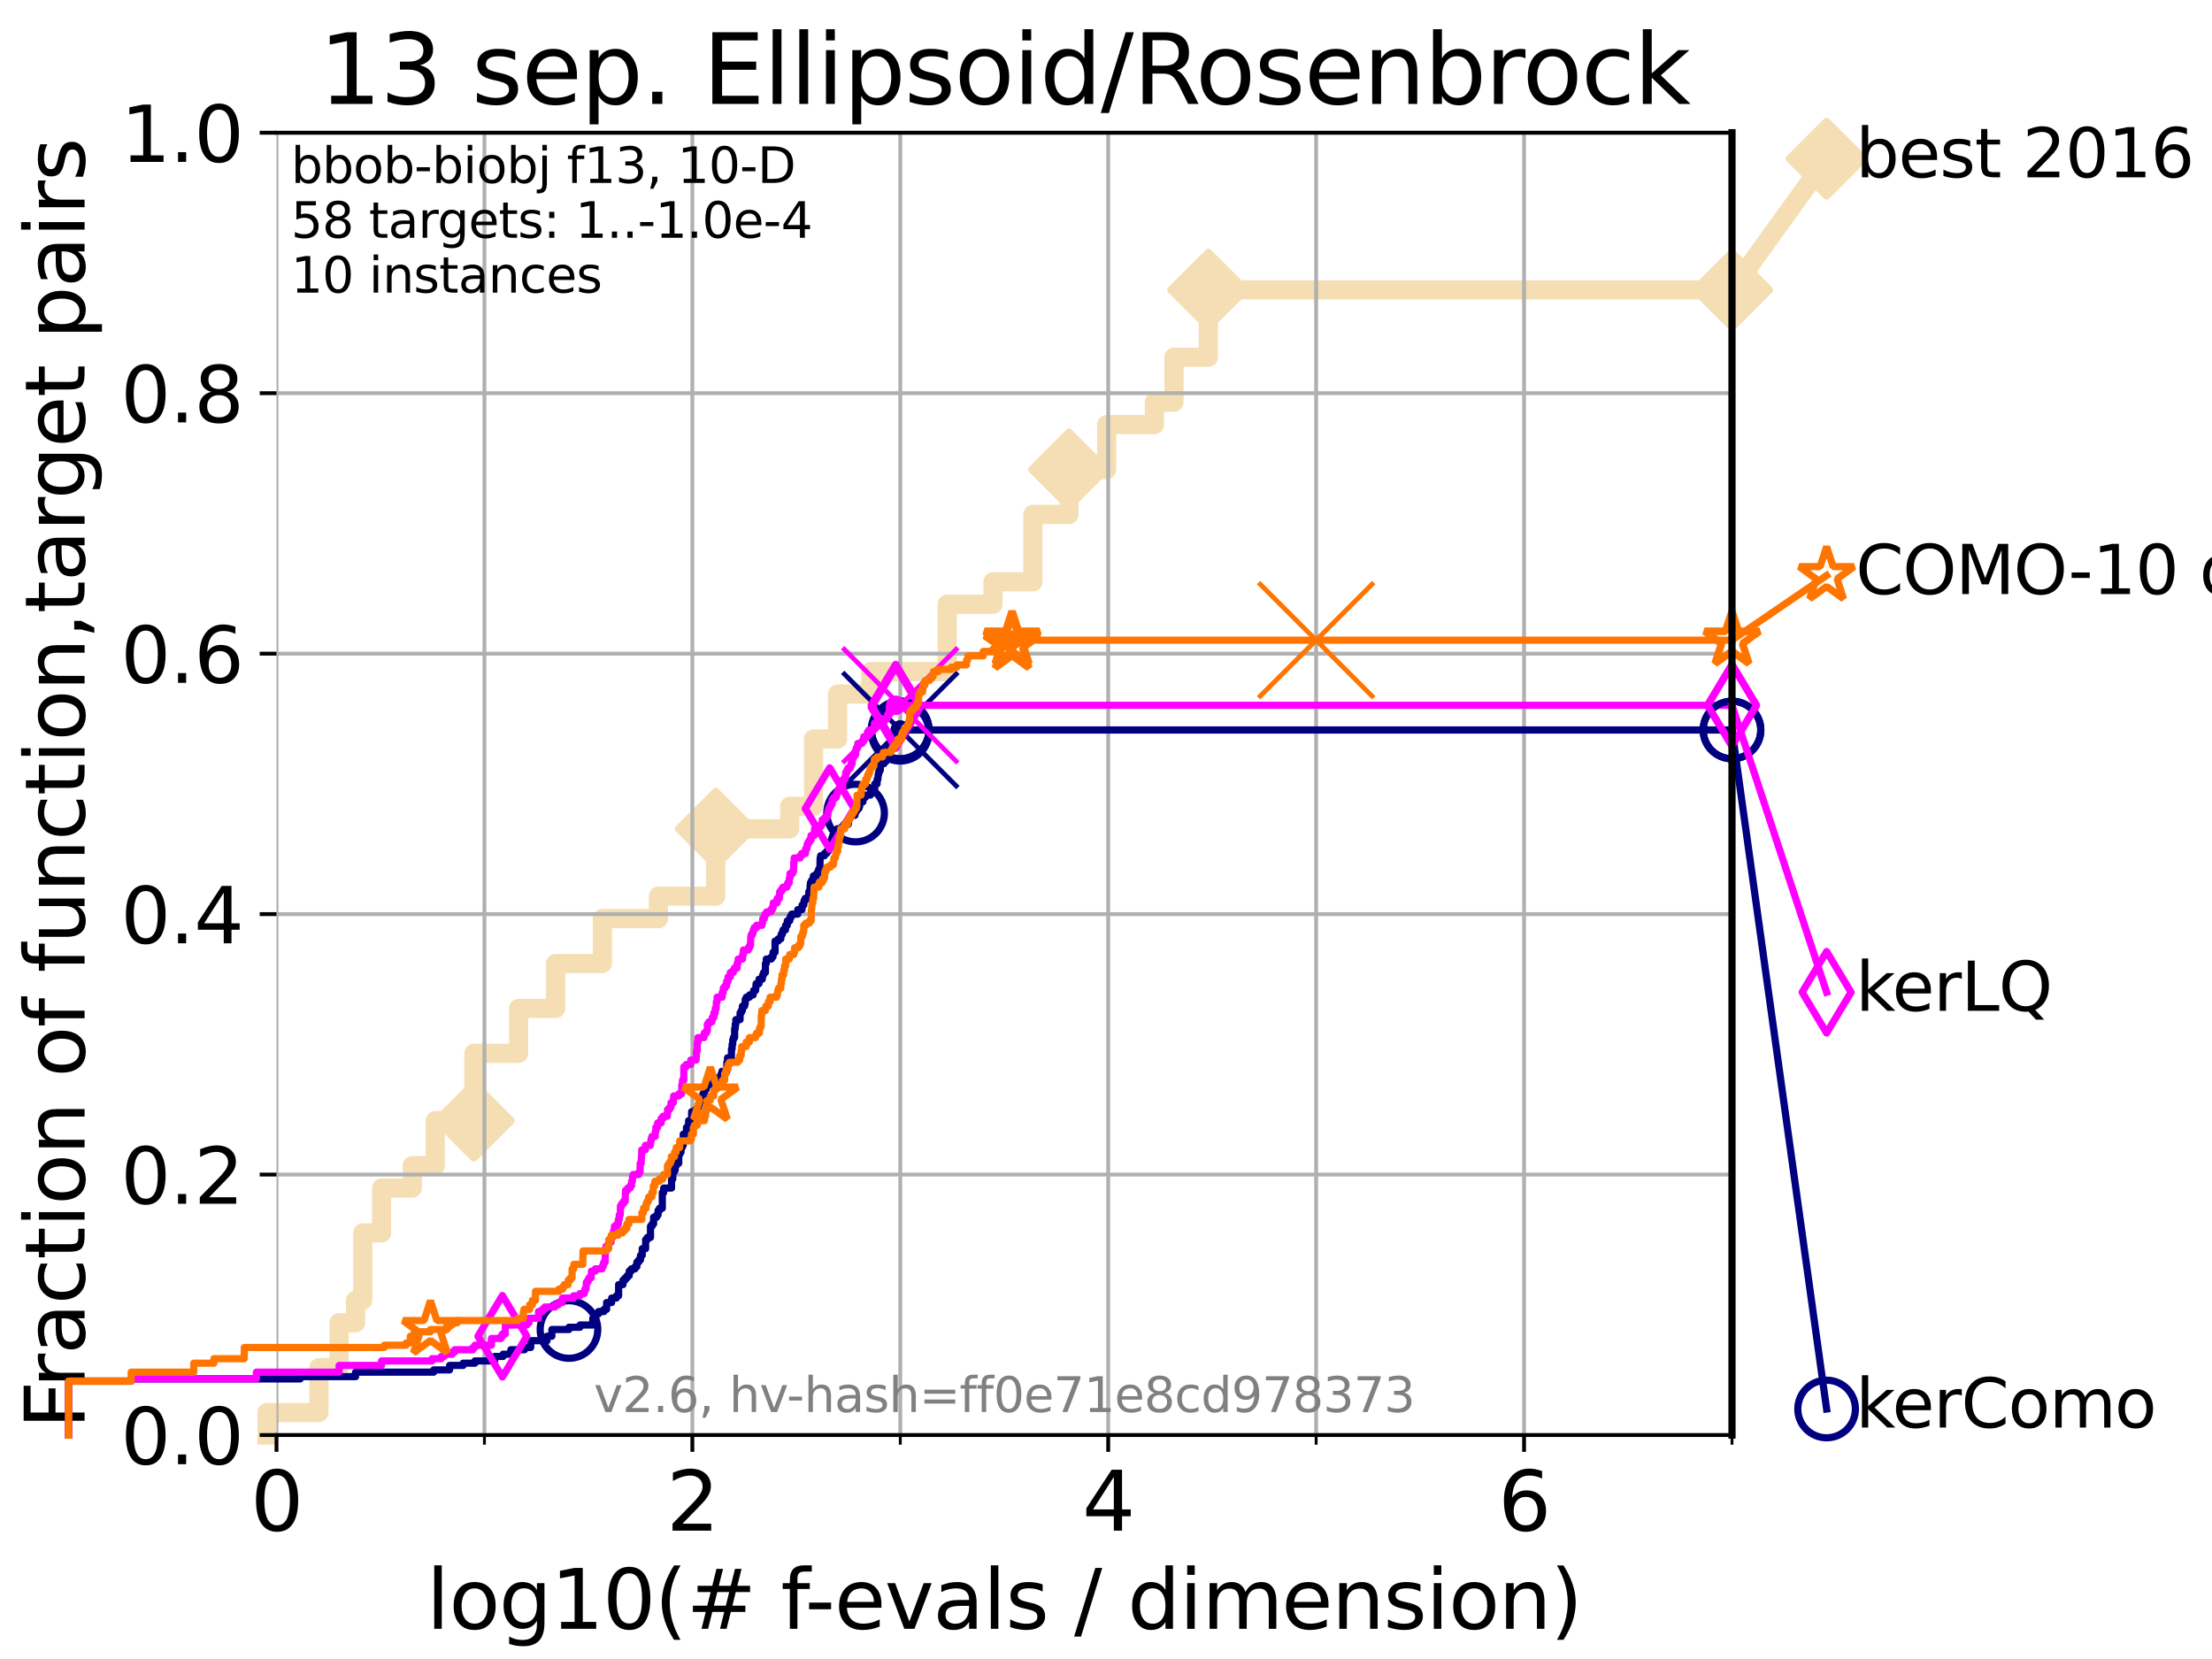 <?xml version="1.0" encoding="utf-8" standalone="no"?>
<!DOCTYPE svg PUBLIC "-//W3C//DTD SVG 1.1//EN"
  "http://www.w3.org/Graphics/SVG/1.1/DTD/svg11.dtd">
<svg xmlns:xlink="http://www.w3.org/1999/xlink" width="460.8pt" height="345.6pt" viewBox="0 0 460.8 345.6" xmlns="http://www.w3.org/2000/svg" version="1.1">
 <defs>
  <style type="text/css">*{stroke-linejoin: round; stroke-linecap: butt}</style>
 </defs>
 <g id="figure_1">
  <g id="patch_1">
   <path d="M 0 345.6 
L 460.8 345.6 
L 460.8 0 
L 0 0 
z
" style="fill: #ffffff"/>
  </g>
  <g id="axes_1">
   <g id="patch_2">
    <path d="M 57.6 298.944 
L 360.806 298.944 
L 360.806 27.648 
L 57.6 27.648 
z
" style="fill: #ffffff"/>
   </g>
   <g id="line2d_1">
    <path d="M 55.618 298.944 
L 55.618 294.266 
L 66.441 294.266 
L 66.441 284.911 
L 70.639 284.911 
L 70.639 275.556 
L 74.069 275.556 
L 74.069 270.879 
L 75.575 270.879 
L 75.575 256.846 
L 79.481 256.846 
L 79.481 247.491 
L 85.894 247.491 
L 85.894 242.814 
L 90.668 242.814 
L 90.668 233.459 
L 98.723 233.459 
L 98.723 219.426 
L 108.034 219.426 
L 108.034 210.071 
L 115.747 210.071 
L 115.747 200.716 
L 125.476 200.716 
L 125.476 191.361 
L 137.168 191.361 
L 137.168 186.684 
L 149.093 186.684 
L 149.093 172.651 
L 164.511 172.651 
L 164.511 167.974 
L 169.477 167.974 
L 169.477 153.941 
L 174.48 153.941 
L 174.48 144.586 
L 181.397 144.586 
L 181.397 139.908 
L 197.311 139.908 
L 197.311 125.876 
L 206.863 125.876 
L 206.863 121.198 
L 215.166 121.198 
L 215.166 107.166 
L 222.692 107.166 
L 222.692 97.811 
L 230.547 97.811 
L 230.547 88.456 
L 240.481 88.456 
L 240.481 83.778 
L 244.558 83.778 
L 244.558 74.423 
L 251.715 74.423 
L 251.715 60.391 
L 360.806 60.391 
" style="fill: none; stroke: #f5deb3; stroke-width: 4; stroke-linecap: square"/>
   </g>
   <g id="line2d_2">
    <defs>
     <path id="m1aa3efcd1a" d="M -0 7.778 
L 7.778 0 
L 0 -7.778 
L -7.778 -0 
z
" style="stroke: #f5deb3; stroke-width: 1.5; stroke-linejoin: miter"/>
    </defs>
    <g>
     <use xlink:href="#m1aa3efcd1a" x="98.723" y="233.459" style="fill: #f5deb3; stroke: #f5deb3; stroke-width: 1.5; stroke-linejoin: miter"/>
     <use xlink:href="#m1aa3efcd1a" x="149.093" y="172.651" style="fill: #f5deb3; stroke: #f5deb3; stroke-width: 1.5; stroke-linejoin: miter"/>
     <use xlink:href="#m1aa3efcd1a" x="222.692" y="97.811" style="fill: #f5deb3; stroke: #f5deb3; stroke-width: 1.5; stroke-linejoin: miter"/>
     <use xlink:href="#m1aa3efcd1a" x="251.715" y="60.391" style="fill: #f5deb3; stroke: #f5deb3; stroke-width: 1.5; stroke-linejoin: miter"/>
     <use xlink:href="#m1aa3efcd1a" x="251.715" y="60.391" style="fill: #f5deb3; stroke: #f5deb3; stroke-width: 1.5; stroke-linejoin: miter"/>
     <use xlink:href="#m1aa3efcd1a" x="360.806" y="60.391" style="fill: #f5deb3; stroke: #f5deb3; stroke-width: 1.5; stroke-linejoin: miter"/>
    </g>
   </g>
   <g id="line2d_3">
    <path style="fill: none; stroke: #f5deb3; stroke-width: 4; stroke-linecap: square"/>
    <g/>
   </g>
   <g id="line2d_4">
    <path d="M 360.806 60.391 
L 380.515 33.074 
" style="fill: none; stroke: #f5deb3; stroke-width: 4; stroke-linecap: square"/>
    <g>
     <use xlink:href="#m1aa3efcd1a" x="360.806" y="60.391" style="fill: #f5deb3; stroke: #f5deb3; stroke-width: 1.5; stroke-linejoin: miter"/>
     <use xlink:href="#m1aa3efcd1a" x="380.515" y="33.074" style="fill: #f5deb3; stroke: #f5deb3; stroke-width: 1.5; stroke-linejoin: miter"/>
    </g>
   </g>
   <g id="matplotlib.axis_1">
    <g id="xtick_1">
     <g id="line2d_5">
      <path d="M 57.6 298.944 
L 57.6 27.648 
" clip-path="url(#pb5ba0769e5)" style="fill: none; stroke: #b0b0b0; stroke-width: 0.8; stroke-linecap: square"/>
     </g>
     <g id="line2d_6">
      <defs>
       <path id="mcc789d03e4" d="M 0 0 
L 0 3.5 
" style="stroke: #000000; stroke-width: 0.8"/>
      </defs>
      <g>
       <use xlink:href="#mcc789d03e4" x="57.6" y="298.944" style="stroke: #000000; stroke-width: 0.8"/>
      </g>
     </g>
     <g id="text_1">
      <!-- 0 -->
      <g transform="translate(52.192 318.861) scale(0.17 -0.17)">
       <defs>
        <path id="DejaVuSans-30" d="M 2034 4250 
Q 1547 4250 1301 3770 
Q 1056 3291 1056 2328 
Q 1056 1369 1301 889 
Q 1547 409 2034 409 
Q 2525 409 2770 889 
Q 3016 1369 3016 2328 
Q 3016 3291 2770 3770 
Q 2525 4250 2034 4250 
z
M 2034 4750 
Q 2819 4750 3233 4129 
Q 3647 3509 3647 2328 
Q 3647 1150 3233 529 
Q 2819 -91 2034 -91 
Q 1250 -91 836 529 
Q 422 1150 422 2328 
Q 422 3509 836 4129 
Q 1250 4750 2034 4750 
z
" transform="scale(0.016)"/>
       </defs>
       <use xlink:href="#DejaVuSans-30"/>
      </g>
     </g>
    </g>
    <g id="xtick_2">
     <g id="line2d_7">
      <path d="M 144.23 298.944 
L 144.23 27.648 
" clip-path="url(#pb5ba0769e5)" style="fill: none; stroke: #b0b0b0; stroke-width: 0.8; stroke-linecap: square"/>
     </g>
     <g id="line2d_8">
      <g>
       <use xlink:href="#mcc789d03e4" x="144.23" y="298.944" style="stroke: #000000; stroke-width: 0.8"/>
      </g>
     </g>
     <g id="text_2">
      <!-- 2 -->
      <g transform="translate(138.822 318.861) scale(0.17 -0.17)">
       <defs>
        <path id="DejaVuSans-32" d="M 1228 531 
L 3431 531 
L 3431 0 
L 469 0 
L 469 531 
Q 828 903 1448 1529 
Q 2069 2156 2228 2338 
Q 2531 2678 2651 2914 
Q 2772 3150 2772 3378 
Q 2772 3750 2511 3984 
Q 2250 4219 1831 4219 
Q 1534 4219 1204 4116 
Q 875 4013 500 3803 
L 500 4441 
Q 881 4594 1212 4672 
Q 1544 4750 1819 4750 
Q 2544 4750 2975 4387 
Q 3406 4025 3406 3419 
Q 3406 3131 3298 2873 
Q 3191 2616 2906 2266 
Q 2828 2175 2409 1742 
Q 1991 1309 1228 531 
z
" transform="scale(0.016)"/>
       </defs>
       <use xlink:href="#DejaVuSans-32"/>
      </g>
     </g>
    </g>
    <g id="xtick_3">
     <g id="line2d_9">
      <path d="M 230.861 298.944 
L 230.861 27.648 
" clip-path="url(#pb5ba0769e5)" style="fill: none; stroke: #b0b0b0; stroke-width: 0.8; stroke-linecap: square"/>
     </g>
     <g id="line2d_10">
      <g>
       <use xlink:href="#mcc789d03e4" x="230.861" y="298.944" style="stroke: #000000; stroke-width: 0.8"/>
      </g>
     </g>
     <g id="text_3">
      <!-- 4 -->
      <g transform="translate(225.453 318.861) scale(0.17 -0.17)">
       <defs>
        <path id="DejaVuSans-34" d="M 2419 4116 
L 825 1625 
L 2419 1625 
L 2419 4116 
z
M 2253 4666 
L 3047 4666 
L 3047 1625 
L 3713 1625 
L 3713 1100 
L 3047 1100 
L 3047 0 
L 2419 0 
L 2419 1100 
L 313 1100 
L 313 1709 
L 2253 4666 
z
" transform="scale(0.016)"/>
       </defs>
       <use xlink:href="#DejaVuSans-34"/>
      </g>
     </g>
    </g>
    <g id="xtick_4">
     <g id="line2d_11">
      <path d="M 317.491 298.944 
L 317.491 27.648 
" clip-path="url(#pb5ba0769e5)" style="fill: none; stroke: #b0b0b0; stroke-width: 0.8; stroke-linecap: square"/>
     </g>
     <g id="line2d_12">
      <g>
       <use xlink:href="#mcc789d03e4" x="317.491" y="298.944" style="stroke: #000000; stroke-width: 0.8"/>
      </g>
     </g>
     <g id="text_4">
      <!-- 6 -->
      <g transform="translate(312.083 318.861) scale(0.17 -0.17)">
       <defs>
        <path id="DejaVuSans-36" d="M 2113 2584 
Q 1688 2584 1439 2293 
Q 1191 2003 1191 1497 
Q 1191 994 1439 701 
Q 1688 409 2113 409 
Q 2538 409 2786 701 
Q 3034 994 3034 1497 
Q 3034 2003 2786 2293 
Q 2538 2584 2113 2584 
z
M 3366 4563 
L 3366 3988 
Q 3128 4100 2886 4159 
Q 2644 4219 2406 4219 
Q 1781 4219 1451 3797 
Q 1122 3375 1075 2522 
Q 1259 2794 1537 2939 
Q 1816 3084 2150 3084 
Q 2853 3084 3261 2657 
Q 3669 2231 3669 1497 
Q 3669 778 3244 343 
Q 2819 -91 2113 -91 
Q 1303 -91 875 529 
Q 447 1150 447 2328 
Q 447 3434 972 4092 
Q 1497 4750 2381 4750 
Q 2619 4750 2861 4703 
Q 3103 4656 3366 4563 
z
" transform="scale(0.016)"/>
       </defs>
       <use xlink:href="#DejaVuSans-36"/>
      </g>
     </g>
    </g>
    <g id="xtick_5">
     <g id="line2d_13">
      <path d="M 100.915 298.944 
L 100.915 27.648 
" clip-path="url(#pb5ba0769e5)" style="fill: none; stroke: #b0b0b0; stroke-width: 0.8; stroke-linecap: square"/>
     </g>
     <g id="line2d_14">
      <defs>
       <path id="m01ea7c9e15" d="M 0 0 
L 0 2 
" style="stroke: #000000; stroke-width: 0.6"/>
      </defs>
      <g>
       <use xlink:href="#m01ea7c9e15" x="100.915" y="298.944" style="stroke: #000000; stroke-width: 0.6"/>
      </g>
     </g>
    </g>
    <g id="xtick_6">
     <g id="line2d_15">
      <path d="M 187.546 298.944 
L 187.546 27.648 
" clip-path="url(#pb5ba0769e5)" style="fill: none; stroke: #b0b0b0; stroke-width: 0.8; stroke-linecap: square"/>
     </g>
     <g id="line2d_16">
      <g>
       <use xlink:href="#m01ea7c9e15" x="187.546" y="298.944" style="stroke: #000000; stroke-width: 0.6"/>
      </g>
     </g>
    </g>
    <g id="xtick_7">
     <g id="line2d_17">
      <path d="M 274.176 298.944 
L 274.176 27.648 
" clip-path="url(#pb5ba0769e5)" style="fill: none; stroke: #b0b0b0; stroke-width: 0.8; stroke-linecap: square"/>
     </g>
     <g id="line2d_18">
      <g>
       <use xlink:href="#m01ea7c9e15" x="274.176" y="298.944" style="stroke: #000000; stroke-width: 0.6"/>
      </g>
     </g>
    </g>
    <g id="xtick_8">
     <g id="line2d_19">
      <path d="M 360.806 298.944 
L 360.806 27.648 
" clip-path="url(#pb5ba0769e5)" style="fill: none; stroke: #b0b0b0; stroke-width: 0.8; stroke-linecap: square"/>
     </g>
     <g id="line2d_20">
      <g>
       <use xlink:href="#m01ea7c9e15" x="360.806" y="298.944" style="stroke: #000000; stroke-width: 0.6"/>
      </g>
     </g>
    </g>
    <g id="text_5">
     <!-- log10(# f-evals / dimension) -->
     <g transform="translate(88.823 339.314) scale(0.17 -0.17)">
      <defs>
       <path id="DejaVuSans-6c" d="M 603 4863 
L 1178 4863 
L 1178 0 
L 603 0 
L 603 4863 
z
" transform="scale(0.016)"/>
       <path id="DejaVuSans-6f" d="M 1959 3097 
Q 1497 3097 1228 2736 
Q 959 2375 959 1747 
Q 959 1119 1226 758 
Q 1494 397 1959 397 
Q 2419 397 2687 759 
Q 2956 1122 2956 1747 
Q 2956 2369 2687 2733 
Q 2419 3097 1959 3097 
z
M 1959 3584 
Q 2709 3584 3137 3096 
Q 3566 2609 3566 1747 
Q 3566 888 3137 398 
Q 2709 -91 1959 -91 
Q 1206 -91 779 398 
Q 353 888 353 1747 
Q 353 2609 779 3096 
Q 1206 3584 1959 3584 
z
" transform="scale(0.016)"/>
       <path id="DejaVuSans-67" d="M 2906 1791 
Q 2906 2416 2648 2759 
Q 2391 3103 1925 3103 
Q 1463 3103 1205 2759 
Q 947 2416 947 1791 
Q 947 1169 1205 825 
Q 1463 481 1925 481 
Q 2391 481 2648 825 
Q 2906 1169 2906 1791 
z
M 3481 434 
Q 3481 -459 3084 -895 
Q 2688 -1331 1869 -1331 
Q 1566 -1331 1297 -1286 
Q 1028 -1241 775 -1147 
L 775 -588 
Q 1028 -725 1275 -790 
Q 1522 -856 1778 -856 
Q 2344 -856 2625 -561 
Q 2906 -266 2906 331 
L 2906 616 
Q 2728 306 2450 153 
Q 2172 0 1784 0 
Q 1141 0 747 490 
Q 353 981 353 1791 
Q 353 2603 747 3093 
Q 1141 3584 1784 3584 
Q 2172 3584 2450 3431 
Q 2728 3278 2906 2969 
L 2906 3500 
L 3481 3500 
L 3481 434 
z
" transform="scale(0.016)"/>
       <path id="DejaVuSans-31" d="M 794 531 
L 1825 531 
L 1825 4091 
L 703 3866 
L 703 4441 
L 1819 4666 
L 2450 4666 
L 2450 531 
L 3481 531 
L 3481 0 
L 794 0 
L 794 531 
z
" transform="scale(0.016)"/>
       <path id="DejaVuSans-28" d="M 1984 4856 
Q 1566 4138 1362 3434 
Q 1159 2731 1159 2009 
Q 1159 1288 1364 580 
Q 1569 -128 1984 -844 
L 1484 -844 
Q 1016 -109 783 600 
Q 550 1309 550 2009 
Q 550 2706 781 3412 
Q 1013 4119 1484 4856 
L 1984 4856 
z
" transform="scale(0.016)"/>
       <path id="DejaVuSans-23" d="M 3272 2816 
L 2363 2816 
L 2100 1772 
L 3016 1772 
L 3272 2816 
z
M 2803 4594 
L 2478 3297 
L 3391 3297 
L 3719 4594 
L 4219 4594 
L 3897 3297 
L 4872 3297 
L 4872 2816 
L 3775 2816 
L 3519 1772 
L 4513 1772 
L 4513 1294 
L 3397 1294 
L 3072 0 
L 2572 0 
L 2894 1294 
L 1978 1294 
L 1656 0 
L 1153 0 
L 1478 1294 
L 494 1294 
L 494 1772 
L 1594 1772 
L 1856 2816 
L 850 2816 
L 850 3297 
L 1978 3297 
L 2297 4594 
L 2803 4594 
z
" transform="scale(0.016)"/>
       <path id="DejaVuSans-20" transform="scale(0.016)"/>
       <path id="DejaVuSans-66" d="M 2375 4863 
L 2375 4384 
L 1825 4384 
Q 1516 4384 1395 4259 
Q 1275 4134 1275 3809 
L 1275 3500 
L 2222 3500 
L 2222 3053 
L 1275 3053 
L 1275 0 
L 697 0 
L 697 3053 
L 147 3053 
L 147 3500 
L 697 3500 
L 697 3744 
Q 697 4328 969 4595 
Q 1241 4863 1831 4863 
L 2375 4863 
z
" transform="scale(0.016)"/>
       <path id="DejaVuSans-2d" d="M 313 2009 
L 1997 2009 
L 1997 1497 
L 313 1497 
L 313 2009 
z
" transform="scale(0.016)"/>
       <path id="DejaVuSans-65" d="M 3597 1894 
L 3597 1613 
L 953 1613 
Q 991 1019 1311 708 
Q 1631 397 2203 397 
Q 2534 397 2845 478 
Q 3156 559 3463 722 
L 3463 178 
Q 3153 47 2828 -22 
Q 2503 -91 2169 -91 
Q 1331 -91 842 396 
Q 353 884 353 1716 
Q 353 2575 817 3079 
Q 1281 3584 2069 3584 
Q 2775 3584 3186 3129 
Q 3597 2675 3597 1894 
z
M 3022 2063 
Q 3016 2534 2758 2815 
Q 2500 3097 2075 3097 
Q 1594 3097 1305 2825 
Q 1016 2553 972 2059 
L 3022 2063 
z
" transform="scale(0.016)"/>
       <path id="DejaVuSans-76" d="M 191 3500 
L 800 3500 
L 1894 563 
L 2988 3500 
L 3597 3500 
L 2284 0 
L 1503 0 
L 191 3500 
z
" transform="scale(0.016)"/>
       <path id="DejaVuSans-61" d="M 2194 1759 
Q 1497 1759 1228 1600 
Q 959 1441 959 1056 
Q 959 750 1161 570 
Q 1363 391 1709 391 
Q 2188 391 2477 730 
Q 2766 1069 2766 1631 
L 2766 1759 
L 2194 1759 
z
M 3341 1997 
L 3341 0 
L 2766 0 
L 2766 531 
Q 2569 213 2275 61 
Q 1981 -91 1556 -91 
Q 1019 -91 701 211 
Q 384 513 384 1019 
Q 384 1609 779 1909 
Q 1175 2209 1959 2209 
L 2766 2209 
L 2766 2266 
Q 2766 2663 2505 2880 
Q 2244 3097 1772 3097 
Q 1472 3097 1187 3025 
Q 903 2953 641 2809 
L 641 3341 
Q 956 3463 1253 3523 
Q 1550 3584 1831 3584 
Q 2591 3584 2966 3190 
Q 3341 2797 3341 1997 
z
" transform="scale(0.016)"/>
       <path id="DejaVuSans-73" d="M 2834 3397 
L 2834 2853 
Q 2591 2978 2328 3040 
Q 2066 3103 1784 3103 
Q 1356 3103 1142 2972 
Q 928 2841 928 2578 
Q 928 2378 1081 2264 
Q 1234 2150 1697 2047 
L 1894 2003 
Q 2506 1872 2764 1633 
Q 3022 1394 3022 966 
Q 3022 478 2636 193 
Q 2250 -91 1575 -91 
Q 1294 -91 989 -36 
Q 684 19 347 128 
L 347 722 
Q 666 556 975 473 
Q 1284 391 1588 391 
Q 1994 391 2212 530 
Q 2431 669 2431 922 
Q 2431 1156 2273 1281 
Q 2116 1406 1581 1522 
L 1381 1569 
Q 847 1681 609 1914 
Q 372 2147 372 2553 
Q 372 3047 722 3315 
Q 1072 3584 1716 3584 
Q 2034 3584 2315 3537 
Q 2597 3491 2834 3397 
z
" transform="scale(0.016)"/>
       <path id="DejaVuSans-2f" d="M 1625 4666 
L 2156 4666 
L 531 -594 
L 0 -594 
L 1625 4666 
z
" transform="scale(0.016)"/>
       <path id="DejaVuSans-64" d="M 2906 2969 
L 2906 4863 
L 3481 4863 
L 3481 0 
L 2906 0 
L 2906 525 
Q 2725 213 2448 61 
Q 2172 -91 1784 -91 
Q 1150 -91 751 415 
Q 353 922 353 1747 
Q 353 2572 751 3078 
Q 1150 3584 1784 3584 
Q 2172 3584 2448 3432 
Q 2725 3281 2906 2969 
z
M 947 1747 
Q 947 1113 1208 752 
Q 1469 391 1925 391 
Q 2381 391 2643 752 
Q 2906 1113 2906 1747 
Q 2906 2381 2643 2742 
Q 2381 3103 1925 3103 
Q 1469 3103 1208 2742 
Q 947 2381 947 1747 
z
" transform="scale(0.016)"/>
       <path id="DejaVuSans-69" d="M 603 3500 
L 1178 3500 
L 1178 0 
L 603 0 
L 603 3500 
z
M 603 4863 
L 1178 4863 
L 1178 4134 
L 603 4134 
L 603 4863 
z
" transform="scale(0.016)"/>
       <path id="DejaVuSans-6d" d="M 3328 2828 
Q 3544 3216 3844 3400 
Q 4144 3584 4550 3584 
Q 5097 3584 5394 3201 
Q 5691 2819 5691 2113 
L 5691 0 
L 5113 0 
L 5113 2094 
Q 5113 2597 4934 2840 
Q 4756 3084 4391 3084 
Q 3944 3084 3684 2787 
Q 3425 2491 3425 1978 
L 3425 0 
L 2847 0 
L 2847 2094 
Q 2847 2600 2669 2842 
Q 2491 3084 2119 3084 
Q 1678 3084 1418 2786 
Q 1159 2488 1159 1978 
L 1159 0 
L 581 0 
L 581 3500 
L 1159 3500 
L 1159 2956 
Q 1356 3278 1631 3431 
Q 1906 3584 2284 3584 
Q 2666 3584 2933 3390 
Q 3200 3197 3328 2828 
z
" transform="scale(0.016)"/>
       <path id="DejaVuSans-6e" d="M 3513 2113 
L 3513 0 
L 2938 0 
L 2938 2094 
Q 2938 2591 2744 2837 
Q 2550 3084 2163 3084 
Q 1697 3084 1428 2787 
Q 1159 2491 1159 1978 
L 1159 0 
L 581 0 
L 581 3500 
L 1159 3500 
L 1159 2956 
Q 1366 3272 1645 3428 
Q 1925 3584 2291 3584 
Q 2894 3584 3203 3211 
Q 3513 2838 3513 2113 
z
" transform="scale(0.016)"/>
       <path id="DejaVuSans-29" d="M 513 4856 
L 1013 4856 
Q 1481 4119 1714 3412 
Q 1947 2706 1947 2009 
Q 1947 1309 1714 600 
Q 1481 -109 1013 -844 
L 513 -844 
Q 928 -128 1133 580 
Q 1338 1288 1338 2009 
Q 1338 2731 1133 3434 
Q 928 4138 513 4856 
z
" transform="scale(0.016)"/>
      </defs>
      <use xlink:href="#DejaVuSans-6c"/>
      <use xlink:href="#DejaVuSans-6f" x="27.783"/>
      <use xlink:href="#DejaVuSans-67" x="88.965"/>
      <use xlink:href="#DejaVuSans-31" x="152.441"/>
      <use xlink:href="#DejaVuSans-30" x="216.064"/>
      <use xlink:href="#DejaVuSans-28" x="279.688"/>
      <use xlink:href="#DejaVuSans-23" x="318.701"/>
      <use xlink:href="#DejaVuSans-20" x="402.49"/>
      <use xlink:href="#DejaVuSans-66" x="434.277"/>
      <use xlink:href="#DejaVuSans-2d" x="463.982"/>
      <use xlink:href="#DejaVuSans-65" x="500.066"/>
      <use xlink:href="#DejaVuSans-76" x="561.59"/>
      <use xlink:href="#DejaVuSans-61" x="620.77"/>
      <use xlink:href="#DejaVuSans-6c" x="682.049"/>
      <use xlink:href="#DejaVuSans-73" x="709.832"/>
      <use xlink:href="#DejaVuSans-20" x="761.932"/>
      <use xlink:href="#DejaVuSans-2f" x="793.719"/>
      <use xlink:href="#DejaVuSans-20" x="827.41"/>
      <use xlink:href="#DejaVuSans-64" x="859.197"/>
      <use xlink:href="#DejaVuSans-69" x="922.674"/>
      <use xlink:href="#DejaVuSans-6d" x="950.457"/>
      <use xlink:href="#DejaVuSans-65" x="1047.869"/>
      <use xlink:href="#DejaVuSans-6e" x="1109.393"/>
      <use xlink:href="#DejaVuSans-73" x="1172.771"/>
      <use xlink:href="#DejaVuSans-69" x="1224.871"/>
      <use xlink:href="#DejaVuSans-6f" x="1252.654"/>
      <use xlink:href="#DejaVuSans-6e" x="1313.836"/>
      <use xlink:href="#DejaVuSans-29" x="1377.215"/>
     </g>
    </g>
   </g>
   <g id="matplotlib.axis_2">
    <g id="ytick_1">
     <g id="line2d_21">
      <path d="M 57.6 298.944 
L 360.806 298.944 
" clip-path="url(#pb5ba0769e5)" style="fill: none; stroke: #b0b0b0; stroke-width: 0.8; stroke-linecap: square"/>
     </g>
     <g id="line2d_22">
      <defs>
       <path id="m7b01301f1d" d="M 0 0 
L -3.5 0 
" style="stroke: #000000; stroke-width: 0.8"/>
      </defs>
      <g>
       <use xlink:href="#m7b01301f1d" x="57.6" y="298.944" style="stroke: #000000; stroke-width: 0.8"/>
      </g>
     </g>
     <g id="text_6">
      <!-- 0.0 -->
      <g transform="translate(25.155 305.023) scale(0.16 -0.16)">
       <defs>
        <path id="DejaVuSans-2e" d="M 684 794 
L 1344 794 
L 1344 0 
L 684 0 
L 684 794 
z
" transform="scale(0.016)"/>
       </defs>
       <use xlink:href="#DejaVuSans-30"/>
       <use xlink:href="#DejaVuSans-2e" x="63.623"/>
       <use xlink:href="#DejaVuSans-30" x="95.41"/>
      </g>
     </g>
    </g>
    <g id="ytick_2">
     <g id="line2d_23">
      <path d="M 57.6 244.685 
L 360.806 244.685 
" clip-path="url(#pb5ba0769e5)" style="fill: none; stroke: #b0b0b0; stroke-width: 0.8; stroke-linecap: square"/>
     </g>
     <g id="line2d_24">
      <g>
       <use xlink:href="#m7b01301f1d" x="57.6" y="244.685" style="stroke: #000000; stroke-width: 0.8"/>
      </g>
     </g>
     <g id="text_7">
      <!-- 0.2 -->
      <g transform="translate(25.155 250.764) scale(0.16 -0.16)">
       <use xlink:href="#DejaVuSans-30"/>
       <use xlink:href="#DejaVuSans-2e" x="63.623"/>
       <use xlink:href="#DejaVuSans-32" x="95.41"/>
      </g>
     </g>
    </g>
    <g id="ytick_3">
     <g id="line2d_25">
      <path d="M 57.6 190.426 
L 360.806 190.426 
" clip-path="url(#pb5ba0769e5)" style="fill: none; stroke: #b0b0b0; stroke-width: 0.8; stroke-linecap: square"/>
     </g>
     <g id="line2d_26">
      <g>
       <use xlink:href="#m7b01301f1d" x="57.6" y="190.426" style="stroke: #000000; stroke-width: 0.8"/>
      </g>
     </g>
     <g id="text_8">
      <!-- 0.4 -->
      <g transform="translate(25.155 196.504) scale(0.16 -0.16)">
       <use xlink:href="#DejaVuSans-30"/>
       <use xlink:href="#DejaVuSans-2e" x="63.623"/>
       <use xlink:href="#DejaVuSans-34" x="95.41"/>
      </g>
     </g>
    </g>
    <g id="ytick_4">
     <g id="line2d_27">
      <path d="M 57.6 136.166 
L 360.806 136.166 
" clip-path="url(#pb5ba0769e5)" style="fill: none; stroke: #b0b0b0; stroke-width: 0.8; stroke-linecap: square"/>
     </g>
     <g id="line2d_28">
      <g>
       <use xlink:href="#m7b01301f1d" x="57.6" y="136.166" style="stroke: #000000; stroke-width: 0.8"/>
      </g>
     </g>
     <g id="text_9">
      <!-- 0.6 -->
      <g transform="translate(25.155 142.245) scale(0.16 -0.16)">
       <use xlink:href="#DejaVuSans-30"/>
       <use xlink:href="#DejaVuSans-2e" x="63.623"/>
       <use xlink:href="#DejaVuSans-36" x="95.41"/>
      </g>
     </g>
    </g>
    <g id="ytick_5">
     <g id="line2d_29">
      <path d="M 57.6 81.907 
L 360.806 81.907 
" clip-path="url(#pb5ba0769e5)" style="fill: none; stroke: #b0b0b0; stroke-width: 0.8; stroke-linecap: square"/>
     </g>
     <g id="line2d_30">
      <g>
       <use xlink:href="#m7b01301f1d" x="57.6" y="81.907" style="stroke: #000000; stroke-width: 0.8"/>
      </g>
     </g>
     <g id="text_10">
      <!-- 0.8 -->
      <g transform="translate(25.155 87.986) scale(0.16 -0.16)">
       <defs>
        <path id="DejaVuSans-38" d="M 2034 2216 
Q 1584 2216 1326 1975 
Q 1069 1734 1069 1313 
Q 1069 891 1326 650 
Q 1584 409 2034 409 
Q 2484 409 2743 651 
Q 3003 894 3003 1313 
Q 3003 1734 2745 1975 
Q 2488 2216 2034 2216 
z
M 1403 2484 
Q 997 2584 770 2862 
Q 544 3141 544 3541 
Q 544 4100 942 4425 
Q 1341 4750 2034 4750 
Q 2731 4750 3128 4425 
Q 3525 4100 3525 3541 
Q 3525 3141 3298 2862 
Q 3072 2584 2669 2484 
Q 3125 2378 3379 2068 
Q 3634 1759 3634 1313 
Q 3634 634 3220 271 
Q 2806 -91 2034 -91 
Q 1263 -91 848 271 
Q 434 634 434 1313 
Q 434 1759 690 2068 
Q 947 2378 1403 2484 
z
M 1172 3481 
Q 1172 3119 1398 2916 
Q 1625 2713 2034 2713 
Q 2441 2713 2670 2916 
Q 2900 3119 2900 3481 
Q 2900 3844 2670 4047 
Q 2441 4250 2034 4250 
Q 1625 4250 1398 4047 
Q 1172 3844 1172 3481 
z
" transform="scale(0.016)"/>
       </defs>
       <use xlink:href="#DejaVuSans-30"/>
       <use xlink:href="#DejaVuSans-2e" x="63.623"/>
       <use xlink:href="#DejaVuSans-38" x="95.41"/>
      </g>
     </g>
    </g>
    <g id="ytick_6">
     <g id="line2d_31">
      <path d="M 57.6 27.648 
L 360.806 27.648 
" clip-path="url(#pb5ba0769e5)" style="fill: none; stroke: #b0b0b0; stroke-width: 0.8; stroke-linecap: square"/>
     </g>
     <g id="line2d_32">
      <g>
       <use xlink:href="#m7b01301f1d" x="57.6" y="27.648" style="stroke: #000000; stroke-width: 0.8"/>
      </g>
     </g>
     <g id="text_11">
      <!-- 1.0 -->
      <g transform="translate(25.155 33.727) scale(0.16 -0.16)">
       <use xlink:href="#DejaVuSans-31"/>
       <use xlink:href="#DejaVuSans-2e" x="63.623"/>
       <use xlink:href="#DejaVuSans-30" x="95.41"/>
      </g>
     </g>
    </g>
    <g id="text_12">
     <!-- Fraction of function,target pairs -->
     <g transform="translate(17.62 297.681) rotate(-90) scale(0.17 -0.17)">
      <defs>
       <path id="DejaVuSans-46" d="M 628 4666 
L 3309 4666 
L 3309 4134 
L 1259 4134 
L 1259 2759 
L 3109 2759 
L 3109 2228 
L 1259 2228 
L 1259 0 
L 628 0 
L 628 4666 
z
" transform="scale(0.016)"/>
       <path id="DejaVuSans-72" d="M 2631 2963 
Q 2534 3019 2420 3045 
Q 2306 3072 2169 3072 
Q 1681 3072 1420 2755 
Q 1159 2438 1159 1844 
L 1159 0 
L 581 0 
L 581 3500 
L 1159 3500 
L 1159 2956 
Q 1341 3275 1631 3429 
Q 1922 3584 2338 3584 
Q 2397 3584 2469 3576 
Q 2541 3569 2628 3553 
L 2631 2963 
z
" transform="scale(0.016)"/>
       <path id="DejaVuSans-63" d="M 3122 3366 
L 3122 2828 
Q 2878 2963 2633 3030 
Q 2388 3097 2138 3097 
Q 1578 3097 1268 2742 
Q 959 2388 959 1747 
Q 959 1106 1268 751 
Q 1578 397 2138 397 
Q 2388 397 2633 464 
Q 2878 531 3122 666 
L 3122 134 
Q 2881 22 2623 -34 
Q 2366 -91 2075 -91 
Q 1284 -91 818 406 
Q 353 903 353 1747 
Q 353 2603 823 3093 
Q 1294 3584 2113 3584 
Q 2378 3584 2631 3529 
Q 2884 3475 3122 3366 
z
" transform="scale(0.016)"/>
       <path id="DejaVuSans-74" d="M 1172 4494 
L 1172 3500 
L 2356 3500 
L 2356 3053 
L 1172 3053 
L 1172 1153 
Q 1172 725 1289 603 
Q 1406 481 1766 481 
L 2356 481 
L 2356 0 
L 1766 0 
Q 1100 0 847 248 
Q 594 497 594 1153 
L 594 3053 
L 172 3053 
L 172 3500 
L 594 3500 
L 594 4494 
L 1172 4494 
z
" transform="scale(0.016)"/>
       <path id="DejaVuSans-75" d="M 544 1381 
L 544 3500 
L 1119 3500 
L 1119 1403 
Q 1119 906 1312 657 
Q 1506 409 1894 409 
Q 2359 409 2629 706 
Q 2900 1003 2900 1516 
L 2900 3500 
L 3475 3500 
L 3475 0 
L 2900 0 
L 2900 538 
Q 2691 219 2414 64 
Q 2138 -91 1772 -91 
Q 1169 -91 856 284 
Q 544 659 544 1381 
z
M 1991 3584 
L 1991 3584 
z
" transform="scale(0.016)"/>
       <path id="DejaVuSans-2c" d="M 750 794 
L 1409 794 
L 1409 256 
L 897 -744 
L 494 -744 
L 750 256 
L 750 794 
z
" transform="scale(0.016)"/>
       <path id="DejaVuSans-70" d="M 1159 525 
L 1159 -1331 
L 581 -1331 
L 581 3500 
L 1159 3500 
L 1159 2969 
Q 1341 3281 1617 3432 
Q 1894 3584 2278 3584 
Q 2916 3584 3314 3078 
Q 3713 2572 3713 1747 
Q 3713 922 3314 415 
Q 2916 -91 2278 -91 
Q 1894 -91 1617 61 
Q 1341 213 1159 525 
z
M 3116 1747 
Q 3116 2381 2855 2742 
Q 2594 3103 2138 3103 
Q 1681 3103 1420 2742 
Q 1159 2381 1159 1747 
Q 1159 1113 1420 752 
Q 1681 391 2138 391 
Q 2594 391 2855 752 
Q 3116 1113 3116 1747 
z
" transform="scale(0.016)"/>
      </defs>
      <use xlink:href="#DejaVuSans-46"/>
      <use xlink:href="#DejaVuSans-72" x="50.27"/>
      <use xlink:href="#DejaVuSans-61" x="91.383"/>
      <use xlink:href="#DejaVuSans-63" x="152.662"/>
      <use xlink:href="#DejaVuSans-74" x="207.643"/>
      <use xlink:href="#DejaVuSans-69" x="246.852"/>
      <use xlink:href="#DejaVuSans-6f" x="274.635"/>
      <use xlink:href="#DejaVuSans-6e" x="335.816"/>
      <use xlink:href="#DejaVuSans-20" x="399.195"/>
      <use xlink:href="#DejaVuSans-6f" x="430.982"/>
      <use xlink:href="#DejaVuSans-66" x="492.164"/>
      <use xlink:href="#DejaVuSans-20" x="527.369"/>
      <use xlink:href="#DejaVuSans-66" x="559.156"/>
      <use xlink:href="#DejaVuSans-75" x="594.361"/>
      <use xlink:href="#DejaVuSans-6e" x="657.74"/>
      <use xlink:href="#DejaVuSans-63" x="721.119"/>
      <use xlink:href="#DejaVuSans-74" x="776.1"/>
      <use xlink:href="#DejaVuSans-69" x="815.309"/>
      <use xlink:href="#DejaVuSans-6f" x="843.092"/>
      <use xlink:href="#DejaVuSans-6e" x="904.273"/>
      <use xlink:href="#DejaVuSans-2c" x="967.652"/>
      <use xlink:href="#DejaVuSans-74" x="999.439"/>
      <use xlink:href="#DejaVuSans-61" x="1038.648"/>
      <use xlink:href="#DejaVuSans-72" x="1099.928"/>
      <use xlink:href="#DejaVuSans-67" x="1139.291"/>
      <use xlink:href="#DejaVuSans-65" x="1202.768"/>
      <use xlink:href="#DejaVuSans-74" x="1264.291"/>
      <use xlink:href="#DejaVuSans-20" x="1303.5"/>
      <use xlink:href="#DejaVuSans-70" x="1335.287"/>
      <use xlink:href="#DejaVuSans-61" x="1398.764"/>
      <use xlink:href="#DejaVuSans-69" x="1460.043"/>
      <use xlink:href="#DejaVuSans-72" x="1487.826"/>
      <use xlink:href="#DejaVuSans-73" x="1528.939"/>
     </g>
    </g>
   </g>
   <g id="line2d_33">
    <defs>
     <path id="m041a90def8" d="M 0 1.5 
C 0.398 1.5 0.779 1.342 1.061 1.061 
C 1.342 0.779 1.5 0.398 1.5 0 
C 1.5 -0.398 1.342 -0.779 1.061 -1.061 
C 0.779 -1.342 0.398 -1.5 0 -1.5 
C -0.398 -1.5 -0.779 -1.342 -1.061 -1.061 
C -1.342 -0.779 -1.5 -0.398 -1.5 0 
C -1.5 0.398 -1.342 0.779 -1.061 1.061 
C -0.779 1.342 -0.398 1.5 0 1.5 
z
" style="stroke: #f5deb3"/>
    </defs>
    <g>
     <use xlink:href="#m041a90def8" x="251.715" y="60.391" style="fill: #f5deb3; stroke: #f5deb3"/>
     <use xlink:href="#m041a90def8" x="251.715" y="60.391" style="fill: #f5deb3; stroke: #f5deb3"/>
    </g>
   </g>
   <g id="line2d_34">
    <defs>
     <path id="m883963392b" d="M 0 1.5 
C 0.398 1.5 0.779 1.342 1.061 1.061 
C 1.342 0.779 1.5 0.398 1.5 0 
C 1.5 -0.398 1.342 -0.779 1.061 -1.061 
C 0.779 -1.342 0.398 -1.5 0 -1.5 
C -0.398 -1.5 -0.779 -1.342 -1.061 -1.061 
C -1.342 -0.779 -1.5 -0.398 -1.5 0 
C -1.5 0.398 -1.342 0.779 -1.061 1.061 
C -0.779 1.342 -0.398 1.5 0 1.5 
z
" style="stroke: #000080"/>
    </defs>
    <g>
     <use xlink:href="#m883963392b" x="187.527" y="152.07" style="fill: #000080; stroke: #000080"/>
     <use xlink:href="#m883963392b" x="187.527" y="152.07" style="fill: #000080; stroke: #000080"/>
    </g>
   </g>
   <g id="line2d_35">
    <path d="M 14.285 298.944 
L 14.285 287.718 
L 27.324 287.718 
L 27.324 287.25 
L 62.535 287.25 
L 62.535 286.782 
L 74.069 286.782 
L 74.069 285.847 
L 90.341 285.847 
L 90.341 285.379 
L 93.66 285.379 
L 93.66 284.444 
L 96.481 284.444 
L 96.481 283.976 
L 98.933 283.976 
L 98.933 283.508 
L 103.047 283.508 
L 103.047 282.573 
L 104.809 282.573 
L 104.809 282.105 
L 106.421 282.105 
L 106.421 281.169 
L 109.28 281.169 
L 109.28 280.702 
L 110.562 280.702 
L 110.562 279.298 
L 113.954 279.298 
L 113.954 278.363 
L 114.962 278.363 
L 114.962 276.96 
L 118.525 276.96 
L 118.525 276.492 
L 120.814 276.492 
L 120.814 276.024 
L 123.488 276.024 
L 123.488 274.621 
L 124.102 274.621 
L 124.102 273.685 
L 124.695 273.685 
L 124.695 273.218 
L 125.83 273.218 
L 125.83 272.75 
L 126.372 272.75 
L 126.372 271.347 
L 127.412 271.347 
L 127.412 270.411 
L 128.398 270.411 
L 128.398 269.943 
L 128.872 269.943 
L 128.872 267.605 
L 129.786 267.605 
L 129.786 266.669 
L 130.226 266.669 
L 130.226 266.201 
L 130.657 266.201 
L 130.657 265.734 
L 131.078 265.734 
L 131.078 264.798 
L 131.49 264.798 
L 131.49 264.33 
L 132.287 264.33 
L 132.287 263.863 
L 132.674 263.863 
L 132.674 262.927 
L 133.052 262.927 
L 133.052 262.459 
L 133.424 262.459 
L 133.424 261.524 
L 133.788 261.524 
L 133.788 260.121 
L 134.495 260.121 
L 134.495 258.25 
L 134.839 258.25 
L 134.839 257.782 
L 135.509 257.782 
L 135.509 255.443 
L 135.835 255.443 
L 135.835 254.975 
L 136.156 254.975 
L 136.156 253.572 
L 136.781 253.572 
L 136.781 253.104 
L 137.086 253.104 
L 137.086 252.169 
L 137.386 252.169 
L 137.386 251.701 
L 137.972 251.701 
L 137.972 248.427 
L 138.259 248.427 
L 138.259 247.491 
L 139.891 247.491 
L 139.891 245.62 
L 140.15 245.62 
L 140.15 244.217 
L 140.405 244.217 
L 140.405 243.749 
L 140.657 243.749 
L 140.657 242.814 
L 140.906 242.814 
L 140.906 242.346 
L 141.393 242.346 
L 141.393 240.475 
L 141.632 240.475 
L 141.632 240.007 
L 141.868 240.007 
L 141.868 239.072 
L 142.102 239.072 
L 142.102 238.604 
L 142.332 238.604 
L 142.332 236.265 
L 143.006 236.265 
L 143.006 234.862 
L 143.443 234.862 
L 143.443 233.459 
L 144.079 233.459 
L 144.079 231.588 
L 144.896 231.588 
L 144.896 231.12 
L 145.486 231.12 
L 145.486 230.184 
L 145.678 230.184 
L 145.678 229.717 
L 145.869 229.717 
L 145.869 228.781 
L 146.429 228.781 
L 146.429 227.846 
L 146.794 227.846 
L 146.794 226.91 
L 147.152 226.91 
L 147.152 225.975 
L 148.682 225.975 
L 148.682 225.039 
L 149.482 225.039 
L 149.482 224.571 
L 150.097 224.571 
L 150.097 224.104 
L 150.248 224.104 
L 150.248 223.636 
L 150.398 223.636 
L 150.398 223.168 
L 151.414 223.168 
L 151.414 221.297 
L 151.554 221.297 
L 151.554 220.362 
L 152.377 220.362 
L 152.377 218.491 
L 152.511 218.491 
L 152.511 217.555 
L 152.644 217.555 
L 152.644 216.62 
L 152.776 216.62 
L 152.776 216.152 
L 153.037 216.152 
L 153.037 214.281 
L 153.166 214.281 
L 153.166 213.345 
L 153.294 213.345 
L 153.294 212.41 
L 154.168 212.41 
L 154.168 211.007 
L 154.41 211.007 
L 154.41 210.539 
L 154.65 210.539 
L 154.65 209.603 
L 155.12 209.603 
L 155.12 209.136 
L 155.235 209.136 
L 155.235 208.2 
L 155.464 208.2 
L 155.464 207.732 
L 156.136 207.732 
L 156.136 207.265 
L 156.89 207.265 
L 156.995 206.329 
L 157.41 206.329 
L 157.513 204.926 
L 158.116 204.926 
L 158.116 203.99 
L 158.796 203.99 
L 158.891 203.055 
L 159.08 203.055 
L 159.08 202.587 
L 159.452 202.587 
L 159.452 200.716 
L 159.635 200.716 
L 159.635 199.781 
L 160.699 199.781 
L 160.699 199.313 
L 161.041 199.313 
L 161.041 198.377 
L 161.46 198.377 
L 161.46 196.039 
L 162.111 196.039 
L 162.111 195.571 
L 162.662 195.571 
L 162.74 194.635 
L 162.971 194.635 
L 162.971 194.168 
L 163.123 194.168 
L 163.123 193.7 
L 163.646 193.7 
L 163.646 192.764 
L 164.011 192.764 
L 164.011 191.829 
L 164.511 191.829 
L 164.511 191.361 
L 164.651 191.361 
L 164.651 190.893 
L 164.928 190.893 
L 164.928 190.426 
L 166.193 190.426 
L 166.193 189.49 
L 167.074 189.49 
L 167.074 188.555 
L 167.439 188.555 
L 167.499 187.619 
L 167.738 187.619 
L 167.738 187.151 
L 168.436 187.151 
L 168.493 185.748 
L 168.72 185.748 
L 168.776 184.345 
L 168.832 184.345 
L 168.832 183.877 
L 169.055 183.877 
L 169.055 183.409 
L 169.438 183.409 
L 169.438 182.474 
L 170.077 182.474 
L 170.077 182.006 
L 170.389 182.006 
L 170.389 181.538 
L 170.542 181.538 
L 170.542 181.071 
L 170.796 181.071 
L 170.847 178.732 
L 170.947 178.732 
L 170.947 178.264 
L 171.73 178.264 
L 171.73 177.796 
L 172.204 177.796 
L 172.204 177.329 
L 172.575 177.329 
L 172.575 176.393 
L 172.712 176.393 
L 172.712 175.458 
L 173.294 175.458 
L 173.294 174.522 
L 173.47 174.522 
L 173.47 174.054 
L 173.817 174.054 
L 173.86 173.119 
L 174.408 173.119 
L 174.408 172.651 
L 175.421 172.651 
L 175.421 172.183 
L 175.811 172.183 
L 175.811 171.716 
L 176.715 171.716 
L 176.752 170.78 
L 176.935 170.78 
L 176.935 170.312 
L 177.224 170.312 
L 177.224 169.845 
L 178.099 169.845 
L 178.099 169.377 
L 178.235 169.377 
L 178.235 168.909 
L 178.504 168.909 
L 178.504 168.441 
L 178.934 168.441 
L 178.934 167.974 
L 179.097 167.974 
L 179.097 167.038 
L 179.766 167.038 
L 179.766 166.103 
L 180.291 166.103 
L 180.291 165.635 
L 181.327 165.635 
L 181.327 165.167 
L 181.697 165.167 
L 181.697 164.232 
L 182.226 164.232 
L 182.226 163.296 
L 182.714 163.296 
L 182.714 162.36 
L 182.874 162.36 
L 182.927 161.425 
L 183.006 161.425 
L 183.006 160.957 
L 183.137 160.957 
L 183.137 160.489 
L 183.371 160.489 
L 183.449 159.086 
L 184.156 159.086 
L 184.156 158.618 
L 184.596 158.618 
L 184.596 158.151 
L 184.837 158.151 
L 184.861 156.747 
L 185.145 156.747 
L 185.239 155.812 
L 185.905 155.812 
L 185.905 154.876 
L 186.174 154.876 
L 186.174 153.941 
L 186.549 153.941 
L 186.549 153.473 
L 186.744 153.473 
L 186.744 153.005 
L 187.171 153.005 
L 187.171 152.538 
L 187.527 152.538 
L 187.527 152.07 
L 360.806 152.07 
L 360.806 152.07 
" style="fill: none; stroke: #000080; stroke-width: 1.5; stroke-linecap: square"/>
   </g>
   <g id="line2d_36">
    <defs>
     <path id="m05206de382" d="M 0 6 
C 1.591 6 3.117 5.368 4.243 4.243 
C 5.368 3.117 6 1.591 6 0 
C 6 -1.591 5.368 -3.117 4.243 -4.243 
C 3.117 -5.368 1.591 -6 0 -6 
C -1.591 -6 -3.117 -5.368 -4.243 -4.243 
C -5.368 -3.117 -6 -1.591 -6 0 
C -6 1.591 -5.368 3.117 -4.243 4.243 
C -3.117 5.368 -1.591 6 0 6 
z
" style="stroke: #000080; stroke-width: 1.5"/>
    </defs>
    <g>
     <use xlink:href="#m05206de382" x="118.525" y="276.96" style="fill-opacity: 0; stroke: #000080; stroke-width: 1.5"/>
     <use xlink:href="#m05206de382" x="178.235" y="169.377" style="fill-opacity: 0; stroke: #000080; stroke-width: 1.5"/>
     <use xlink:href="#m05206de382" x="187.527" y="152.538" style="fill-opacity: 0; stroke: #000080; stroke-width: 1.5"/>
     <use xlink:href="#m05206de382" x="187.527" y="152.07" style="fill-opacity: 0; stroke: #000080; stroke-width: 1.5"/>
     <use xlink:href="#m05206de382" x="187.527" y="152.07" style="fill-opacity: 0; stroke: #000080; stroke-width: 1.5"/>
     <use xlink:href="#m05206de382" x="360.806" y="152.07" style="fill-opacity: 0; stroke: #000080; stroke-width: 1.5"/>
    </g>
   </g>
   <g id="line2d_37">
    <path style="fill: none; stroke: #000080; stroke-width: 1.5; stroke-linecap: square"/>
    <g/>
   </g>
   <g id="line2d_38">
    <path d="M 187.546 152.07 
" clip-path="url(#pb5ba0769e5)" style="fill: none; stroke: #000080; stroke-width: 1.5; stroke-linecap: square"/>
    <defs>
     <path id="m5025a3f580" d="M -12 12 
L 12 -12 
M -12 -12 
L 12 12 
" style="stroke: #000080"/>
    </defs>
    <g clip-path="url(#pb5ba0769e5)">
     <use xlink:href="#m5025a3f580" x="187.546" y="152.07" style="fill: #000080; stroke: #000080"/>
    </g>
   </g>
   <g id="line2d_39">
    <defs>
     <path id="mb89df440ac" d="M 0 1.5 
C 0.398 1.5 0.779 1.342 1.061 1.061 
C 1.342 0.779 1.5 0.398 1.5 0 
C 1.5 -0.398 1.342 -0.779 1.061 -1.061 
C 0.779 -1.342 0.398 -1.5 0 -1.5 
C -0.398 -1.5 -0.779 -1.342 -1.061 -1.061 
C -1.342 -0.779 -1.5 -0.398 -1.5 0 
C -1.5 0.398 -1.342 0.779 -1.061 1.061 
C -0.779 1.342 -0.398 1.5 0 1.5 
z
" style="stroke: #ff00ff"/>
    </defs>
    <g>
     <use xlink:href="#mb89df440ac" x="186.597" y="146.925" style="fill: #ff00ff; stroke: #ff00ff"/>
     <use xlink:href="#mb89df440ac" x="186.597" y="146.925" style="fill: #ff00ff; stroke: #ff00ff"/>
    </g>
   </g>
   <g id="line2d_40">
    <path d="M 14.285 298.944 
L 14.285 287.718 
L 27.324 287.718 
L 27.324 287.25 
L 53.402 287.25 
L 53.402 285.847 
L 70.639 285.847 
L 70.639 284.444 
L 79.481 284.444 
L 79.481 283.508 
L 90.008 283.508 
L 90.008 283.04 
L 91.923 283.04 
L 91.923 282.573 
L 92.52 282.573 
L 92.52 282.105 
L 94.206 282.105 
L 94.206 281.637 
L 94.736 281.637 
L 94.736 281.169 
L 98.51 281.169 
L 98.51 280.702 
L 98.933 280.702 
L 98.933 280.234 
L 102.363 280.234 
L 102.363 278.831 
L 104.345 278.831 
L 104.345 278.363 
L 104.656 278.363 
L 104.656 277.895 
L 105.263 277.895 
L 105.263 276.024 
L 109.757 276.024 
L 109.757 275.556 
L 110.221 275.556 
L 110.221 274.621 
L 112.18 274.621 
L 112.18 273.218 
L 112.989 273.218 
L 112.989 272.75 
L 113.478 272.75 
L 113.478 272.282 
L 115.576 272.282 
L 115.576 271.814 
L 116.337 271.814 
L 116.337 271.347 
L 117.147 271.347 
L 117.147 270.411 
L 119.46 270.411 
L 119.46 269.943 
L 120.814 269.943 
L 120.814 269.476 
L 121.707 269.476 
L 121.707 269.008 
L 121.831 269.008 
L 121.831 268.54 
L 122.077 268.54 
L 122.138 267.137 
L 122.44 267.137 
L 122.44 266.669 
L 122.678 266.669 
L 122.678 266.201 
L 123.145 266.201 
L 123.203 264.798 
L 123.992 264.798 
L 123.992 264.33 
L 125.425 264.33 
L 125.425 263.863 
L 125.628 263.863 
L 125.628 263.395 
L 125.779 263.395 
L 125.779 262.927 
L 126.078 262.927 
L 126.127 260.121 
L 126.226 260.121 
L 126.226 259.653 
L 126.661 259.653 
L 126.661 259.185 
L 126.946 259.185 
L 126.946 258.717 
L 127.32 258.717 
L 127.32 257.782 
L 127.641 257.782 
L 127.731 256.846 
L 127.822 256.846 
L 127.822 256.379 
L 127.956 256.379 
L 128.001 255.443 
L 128.528 255.443 
L 128.528 254.975 
L 128.829 254.975 
L 128.829 254.04 
L 128.999 254.04 
L 128.999 253.104 
L 129.209 253.104 
L 129.251 251.233 
L 129.5 251.233 
L 129.5 250.766 
L 129.866 250.766 
L 129.866 250.298 
L 130.226 250.298 
L 130.305 247.959 
L 130.773 247.959 
L 130.773 247.491 
L 131.266 247.491 
L 131.266 247.024 
L 131.564 247.024 
L 131.564 246.088 
L 131.747 246.088 
L 131.747 245.153 
L 131.893 245.153 
L 131.893 244.685 
L 133.052 244.685 
L 133.052 244.217 
L 133.323 244.217 
L 133.357 242.346 
L 133.557 242.346 
L 133.656 240.475 
L 133.689 240.475 
L 133.689 239.54 
L 134.432 239.54 
L 134.432 238.604 
L 135.479 238.604 
L 135.569 237.669 
L 135.658 237.669 
L 135.658 237.201 
L 135.806 237.201 
L 135.806 236.733 
L 136.499 236.733 
L 136.499 235.798 
L 136.612 235.798 
L 136.612 234.862 
L 137.003 234.862 
L 137.003 233.927 
L 137.735 233.927 
L 137.735 232.991 
L 138.129 232.991 
L 138.129 232.523 
L 139.018 232.523 
L 139.068 231.12 
L 139.508 231.12 
L 139.508 230.652 
L 139.772 230.652 
L 139.772 229.717 
L 140.266 229.717 
L 140.336 228.313 
L 141.415 228.313 
L 141.415 227.846 
L 141.996 227.846 
L 142.038 225.975 
L 142.165 225.975 
L 142.165 225.039 
L 142.436 225.039 
L 142.456 222.233 
L 142.946 222.233 
L 142.946 221.765 
L 143.889 221.765 
L 143.889 220.829 
L 145.022 220.829 
L 145.094 218.958 
L 145.22 218.958 
L 145.255 217.087 
L 145.397 217.087 
L 145.397 216.152 
L 146.662 216.152 
L 146.695 215.216 
L 147.136 215.216 
L 147.136 214.749 
L 147.36 214.749 
L 147.36 213.345 
L 147.66 213.345 
L 147.66 212.878 
L 148.307 212.878 
L 148.383 211.942 
L 148.712 211.942 
L 148.712 211.007 
L 149.006 211.007 
L 149.006 210.071 
L 149.18 210.071 
L 149.238 208.668 
L 149.382 208.668 
L 149.382 207.732 
L 150.439 207.732 
L 150.439 206.797 
L 150.667 206.797 
L 150.667 205.861 
L 151.024 205.861 
L 151.024 205.394 
L 151.362 205.394 
L 151.362 204.458 
L 151.656 204.458 
L 151.656 203.523 
L 152.132 203.523 
L 152.132 202.587 
L 152.74 202.587 
L 152.74 202.119 
L 152.989 202.119 
L 152.989 201.652 
L 153.548 201.652 
L 153.548 200.716 
L 153.696 200.716 
L 153.776 199.781 
L 154.693 199.781 
L 154.693 198.845 
L 154.854 198.845 
L 154.854 197.91 
L 155.874 197.91 
L 155.874 197.442 
L 156.136 197.442 
L 156.136 196.974 
L 156.334 196.974 
L 156.403 195.103 
L 156.531 195.103 
L 156.531 194.635 
L 156.803 194.635 
L 156.803 194.168 
L 156.928 194.168 
L 156.928 193.7 
L 157.118 193.7 
L 157.118 193.232 
L 157.614 193.232 
L 157.614 192.764 
L 158.717 192.764 
L 158.717 192.297 
L 158.839 192.297 
L 158.891 191.361 
L 159.224 191.361 
L 159.224 190.893 
L 159.351 190.893 
L 159.351 190.426 
L 159.71 190.426 
L 159.71 189.958 
L 160.589 189.958 
L 160.589 189.49 
L 160.879 189.49 
L 160.879 189.022 
L 161.087 189.022 
L 161.087 188.087 
L 161.899 188.087 
L 161.899 187.151 
L 162.342 187.151 
L 162.435 185.748 
L 162.775 185.748 
L 162.775 185.28 
L 163.095 185.28 
L 163.095 184.813 
L 163.919 184.813 
L 163.919 184.345 
L 164.116 184.345 
L 164.116 183.877 
L 164.427 183.877 
L 164.427 182.942 
L 164.555 182.942 
L 164.555 182.006 
L 165.09 182.006 
L 165.09 181.538 
L 165.294 181.538 
L 165.355 179.667 
L 165.429 179.667 
L 165.429 178.732 
L 166.679 178.732 
L 166.679 178.264 
L 167.001 178.264 
L 167.001 177.796 
L 167.802 177.796 
L 167.802 176.861 
L 168.074 176.861 
L 168.132 175.925 
L 168.322 175.925 
L 168.322 175.458 
L 168.612 175.458 
L 168.612 174.99 
L 168.949 174.99 
L 168.949 174.054 
L 169.639 174.054 
L 169.687 172.651 
L 170.426 172.651 
L 170.426 172.183 
L 171.01 172.183 
L 171.01 171.716 
L 171.285 171.716 
L 171.285 170.78 
L 171.813 170.78 
L 171.813 170.312 
L 172.246 170.312 
L 172.246 169.845 
L 172.466 169.845 
L 172.466 168.909 
L 172.612 168.909 
L 172.612 168.441 
L 172.844 168.441 
L 172.844 167.974 
L 173.076 167.974 
L 173.076 167.506 
L 173.362 167.506 
L 173.362 166.57 
L 173.684 166.57 
L 173.684 166.103 
L 174.218 166.103 
L 174.218 165.635 
L 174.333 165.635 
L 174.333 165.167 
L 174.548 165.167 
L 174.548 164.699 
L 174.775 164.699 
L 174.775 164.232 
L 175.099 164.232 
L 175.099 163.764 
L 175.56 163.764 
L 175.652 162.36 
L 175.992 162.36 
L 175.992 161.893 
L 176.162 161.893 
L 176.162 160.957 
L 176.412 160.957 
L 176.412 160.489 
L 176.622 160.489 
L 176.622 160.022 
L 177.139 160.022 
L 177.139 159.554 
L 177.269 159.554 
L 177.269 159.086 
L 177.527 159.086 
L 177.527 158.151 
L 177.639 158.151 
L 177.639 157.683 
L 177.908 157.683 
L 177.908 157.215 
L 178.253 157.215 
L 178.253 156.28 
L 178.379 156.28 
L 178.379 155.812 
L 178.671 155.812 
L 178.695 154.876 
L 179.56 154.876 
L 179.56 154.409 
L 179.922 154.409 
L 179.939 153.473 
L 180.69 153.473 
L 180.69 152.538 
L 180.991 152.538 
L 180.991 152.07 
L 182.016 152.07 
L 182.016 151.602 
L 182.161 151.602 
L 182.161 150.667 
L 182.867 150.667 
L 182.867 150.199 
L 184.286 150.199 
L 184.286 149.731 
L 184.822 149.731 
L 184.906 148.796 
L 185.213 148.796 
L 185.254 147.392 
L 186.597 147.392 
L 186.597 146.925 
L 360.806 146.925 
L 360.806 146.925 
" style="fill: none; stroke: #ff00ff; stroke-width: 1.5; stroke-linecap: square"/>
   </g>
   <g id="line2d_41">
    <defs>
     <path id="me970586d93" d="M -0 8.485 
L 5.091 0 
L 0 -8.485 
L -5.091 -0 
z
" style="stroke: #ff00ff; stroke-width: 1.5; stroke-linejoin: miter"/>
    </defs>
    <g>
     <use xlink:href="#me970586d93" x="104.656" y="278.363" style="fill-opacity: 0; stroke: #ff00ff; stroke-width: 1.5; stroke-linejoin: miter"/>
     <use xlink:href="#me970586d93" x="172.844" y="168.441" style="fill-opacity: 0; stroke: #ff00ff; stroke-width: 1.5; stroke-linejoin: miter"/>
     <use xlink:href="#me970586d93" x="186.597" y="147.392" style="fill-opacity: 0; stroke: #ff00ff; stroke-width: 1.5; stroke-linejoin: miter"/>
     <use xlink:href="#me970586d93" x="186.597" y="146.925" style="fill-opacity: 0; stroke: #ff00ff; stroke-width: 1.5; stroke-linejoin: miter"/>
     <use xlink:href="#me970586d93" x="186.597" y="146.925" style="fill-opacity: 0; stroke: #ff00ff; stroke-width: 1.5; stroke-linejoin: miter"/>
     <use xlink:href="#me970586d93" x="360.806" y="146.925" style="fill-opacity: 0; stroke: #ff00ff; stroke-width: 1.5; stroke-linejoin: miter"/>
    </g>
   </g>
   <g id="line2d_42">
    <path style="fill: none; stroke: #ff00ff; stroke-width: 1.5; stroke-linecap: square"/>
    <g/>
   </g>
   <g id="line2d_43">
    <path d="M 187.534 146.925 
" clip-path="url(#pb5ba0769e5)" style="fill: none; stroke: #ff00ff; stroke-width: 1.5; stroke-linecap: square"/>
    <defs>
     <path id="ma1728f4f01" d="M -12 12 
L 12 -12 
M -12 -12 
L 12 12 
" style="stroke: #ff00ff"/>
    </defs>
    <g clip-path="url(#pb5ba0769e5)">
     <use xlink:href="#ma1728f4f01" x="187.534" y="146.925" style="fill: #ff00ff; stroke: #ff00ff"/>
    </g>
   </g>
   <g id="line2d_44">
    <defs>
     <path id="m50e7722f44" d="M 0 1.5 
C 0.398 1.5 0.779 1.342 1.061 1.061 
C 1.342 0.779 1.5 0.398 1.5 0 
C 1.5 -0.398 1.342 -0.779 1.061 -1.061 
C 0.779 -1.342 0.398 -1.5 0 -1.5 
C -0.398 -1.5 -0.779 -1.342 -1.061 -1.061 
C -1.342 -0.779 -1.5 -0.398 -1.5 0 
C -1.5 0.398 -1.342 0.779 -1.061 1.061 
C -0.779 1.342 -0.398 1.5 0 1.5 
z
" style="stroke: #ff7500"/>
    </defs>
    <g>
     <use xlink:href="#m50e7722f44" x="210.835" y="133.36" style="fill: #ff7500; stroke: #ff7500"/>
     <use xlink:href="#m50e7722f44" x="210.835" y="133.36" style="fill: #ff7500; stroke: #ff7500"/>
    </g>
   </g>
   <g id="line2d_45">
    <path d="M 14.285 298.944 
L 14.285 287.718 
L 27.324 287.718 
L 27.324 285.847 
L 40.363 285.847 
L 40.363 283.976 
L 44.561 283.976 
L 44.561 283.04 
L 50.89 283.04 
L 50.89 280.702 
L 80.06 280.702 
L 80.06 280.234 
L 84.596 280.234 
L 84.596 279.766 
L 85.471 279.766 
L 85.471 278.363 
L 86.307 278.363 
L 86.307 277.427 
L 89.669 277.427 
L 89.669 276.96 
L 93.099 276.96 
L 93.099 275.556 
L 95.251 275.556 
L 95.251 275.089 
L 107.905 275.089 
L 107.905 274.621 
L 109.038 274.621 
L 109.038 273.218 
L 109.159 273.218 
L 109.159 272.75 
L 110.336 272.75 
L 110.336 271.814 
L 110.897 271.814 
L 110.897 270.879 
L 111.55 270.879 
L 111.55 269.008 
L 116.419 269.008 
L 116.419 268.54 
L 117.227 268.54 
L 117.227 268.072 
L 117.54 268.072 
L 117.54 267.605 
L 118.376 267.605 
L 118.376 266.669 
L 118.817 266.669 
L 118.817 266.201 
L 119.177 266.201 
L 119.177 264.33 
L 119.53 264.33 
L 119.53 263.395 
L 121.393 263.395 
L 121.456 260.588 
L 126.275 260.588 
L 126.275 260.121 
L 126.804 260.121 
L 126.804 258.25 
L 127.32 258.25 
L 127.32 257.314 
L 128.786 257.314 
L 128.786 256.846 
L 129.664 256.846 
L 129.664 256.379 
L 130.147 256.379 
L 130.147 255.911 
L 130.579 255.911 
L 130.579 254.975 
L 131.002 254.975 
L 131.002 254.04 
L 133.722 254.04 
L 133.722 252.637 
L 134.048 252.637 
L 134.048 251.701 
L 134.59 251.701 
L 134.59 250.766 
L 134.777 250.766 
L 134.777 250.298 
L 135.055 250.298 
L 135.116 249.362 
L 135.776 249.362 
L 135.776 248.427 
L 136.098 248.427 
L 136.098 247.024 
L 136.414 247.024 
L 136.414 246.088 
L 137.332 246.088 
L 137.332 245.62 
L 138.077 245.62 
L 138.077 245.153 
L 138.207 245.153 
L 138.207 244.685 
L 139.043 244.685 
L 139.043 242.814 
L 139.314 242.814 
L 139.314 242.346 
L 139.653 242.346 
L 139.653 241.878 
L 139.844 241.878 
L 139.844 240.943 
L 140.52 240.943 
L 140.52 240.007 
L 140.861 240.007 
L 140.861 239.072 
L 141.567 239.072 
L 141.589 237.669 
L 143.831 237.669 
L 143.831 237.201 
L 144.041 237.201 
L 144.041 236.265 
L 144.455 236.265 
L 144.455 234.862 
L 144.658 234.862 
L 144.658 234.394 
L 145.255 234.394 
L 145.255 233.459 
L 146.761 233.459 
L 146.761 232.523 
L 146.99 232.523 
L 146.99 231.588 
L 147.119 231.588 
L 147.136 230.184 
L 147.296 230.184 
L 147.296 229.249 
L 147.94 229.249 
L 147.987 228.313 
L 148.667 228.313 
L 148.667 227.378 
L 148.815 227.378 
L 148.815 226.91 
L 149.296 226.91 
L 149.296 225.975 
L 150.52 225.975 
L 150.52 225.039 
L 150.959 225.039 
L 150.959 223.636 
L 151.246 223.636 
L 151.246 222.7 
L 151.669 222.7 
L 151.669 221.765 
L 151.945 221.765 
L 151.945 221.297 
L 153.651 221.297 
L 153.651 220.829 
L 154.101 220.829 
L 154.101 219.894 
L 154.389 219.894 
L 154.389 218.958 
L 154.509 218.958 
L 154.509 218.023 
L 155.444 218.023 
L 155.444 217.087 
L 156.116 217.087 
L 156.116 216.152 
L 157.373 216.152 
L 157.373 215.684 
L 157.596 215.684 
L 157.596 215.216 
L 158.196 215.216 
L 158.196 214.281 
L 158.392 214.281 
L 158.392 213.813 
L 158.56 213.813 
L 158.586 211.474 
L 158.682 211.474 
L 158.682 210.539 
L 159.435 210.539 
L 159.527 209.603 
L 160.07 209.603 
L 160.07 208.668 
L 160.423 208.668 
L 160.423 207.732 
L 161.781 207.732 
L 161.781 207.265 
L 161.95 207.265 
L 162.016 206.329 
L 162.176 206.329 
L 162.176 205.861 
L 162.648 205.861 
L 162.648 204.926 
L 162.782 204.926 
L 162.782 203.99 
L 162.908 203.99 
L 162.908 203.055 
L 163.26 203.055 
L 163.26 202.119 
L 163.437 202.119 
L 163.437 201.184 
L 163.68 201.184 
L 163.68 199.781 
L 164.427 199.781 
L 164.498 198.845 
L 165.362 198.845 
L 165.362 198.377 
L 165.526 198.377 
L 165.526 197.442 
L 166.304 197.442 
L 166.304 196.974 
L 166.656 196.974 
L 166.656 196.506 
L 166.815 196.506 
L 166.815 195.103 
L 167.124 195.103 
L 167.124 194.635 
L 167.246 194.635 
L 167.246 194.168 
L 167.428 194.168 
L 167.433 192.764 
L 167.856 192.764 
L 167.856 192.297 
L 168.627 192.297 
L 168.627 191.829 
L 168.964 191.829 
L 169.044 189.49 
L 169.085 189.49 
L 169.19 188.087 
L 169.334 188.087 
L 169.334 187.151 
L 169.502 187.151 
L 169.59 184.813 
L 170.584 184.813 
L 170.635 183.877 
L 171.262 183.877 
L 171.262 183.409 
L 171.52 183.409 
L 171.52 182.942 
L 171.752 182.942 
L 171.835 181.538 
L 172.055 181.538 
L 172.055 181.071 
L 172.293 181.071 
L 172.293 180.603 
L 173.044 180.603 
L 173.044 180.135 
L 173.605 180.135 
L 173.711 178.732 
L 174.026 178.732 
L 174.126 177.796 
L 174.279 177.796 
L 174.279 177.329 
L 174.525 177.329 
L 174.525 176.393 
L 174.66 176.393 
L 174.66 175.458 
L 174.812 175.458 
L 174.812 174.522 
L 174.975 174.522 
L 174.975 174.054 
L 175.11 174.054 
L 175.135 172.651 
L 175.979 172.651 
L 175.979 171.716 
L 176.561 171.716 
L 176.601 170.78 
L 176.958 170.78 
L 176.958 170.312 
L 177.253 170.312 
L 177.253 169.845 
L 177.492 169.845 
L 177.492 169.377 
L 177.817 169.377 
L 177.817 168.909 
L 178.058 168.909 
L 178.058 168.441 
L 178.379 168.441 
L 178.379 167.974 
L 178.498 167.974 
L 178.541 165.635 
L 179.381 165.635 
L 179.465 164.232 
L 179.598 164.232 
L 179.598 163.764 
L 179.803 163.764 
L 179.803 163.296 
L 180.324 163.296 
L 180.324 162.36 
L 180.625 162.36 
L 180.728 161.425 
L 181.002 161.425 
L 181.002 160.957 
L 181.161 160.957 
L 181.161 160.489 
L 181.303 160.489 
L 181.303 160.022 
L 181.607 160.022 
L 181.607 159.554 
L 182.051 159.554 
L 182.144 158.151 
L 182.683 158.151 
L 182.683 157.683 
L 183.84 157.683 
L 183.84 157.215 
L 184.002 157.215 
L 184.002 156.747 
L 185.566 156.747 
L 185.566 156.28 
L 185.848 156.28 
L 185.848 155.812 
L 186.261 155.812 
L 186.261 155.344 
L 186.567 155.344 
L 186.567 154.876 
L 187.062 154.876 
L 187.062 153.941 
L 187.82 153.941 
L 187.82 153.005 
L 188.003 153.005 
L 188.003 152.538 
L 188.291 152.538 
L 188.291 152.07 
L 188.476 152.07 
L 188.476 151.602 
L 188.952 151.602 
L 188.952 151.134 
L 189.232 151.134 
L 189.32 150.199 
L 189.507 150.199 
L 189.514 148.328 
L 189.895 148.328 
L 189.895 147.86 
L 190.256 147.86 
L 190.256 147.392 
L 190.878 147.392 
L 190.878 146.925 
L 191.03 146.925 
L 191.03 146.457 
L 191.322 146.457 
L 191.421 144.586 
L 191.621 144.586 
L 191.621 144.118 
L 192.201 144.118 
L 192.272 142.715 
L 192.69 142.715 
L 192.69 141.779 
L 193.604 141.779 
L 193.604 141.312 
L 194.109 141.312 
L 194.109 140.844 
L 194.409 140.844 
L 194.457 139.908 
L 195.446 139.908 
L 195.446 139.441 
L 198.208 139.441 
L 198.208 138.973 
L 199.357 138.973 
L 199.357 138.505 
L 201.338 138.505 
L 201.338 137.57 
L 201.551 137.57 
L 201.657 136.634 
L 204.819 136.634 
L 204.819 135.699 
L 206.833 135.699 
L 206.833 135.231 
L 207.311 135.231 
L 207.311 134.763 
L 210.725 134.763 
L 210.835 133.36 
L 360.806 133.36 
L 360.806 133.36 
" style="fill: none; stroke: #ff7500; stroke-width: 1.5; stroke-linecap: square"/>
   </g>
   <g id="line2d_46">
    <defs>
     <path id="maf93eb34c0" d="M 0 -6 
L -1.347 -1.854 
L -5.706 -1.854 
L -2.18 0.708 
L -3.527 4.854 
L -0 2.292 
L 3.527 4.854 
L 2.18 0.708 
L 5.706 -1.854 
L 1.347 -1.854 
z
" style="stroke: #ff7500; stroke-width: 1.5; stroke-linejoin: bevel"/>
    </defs>
    <g>
     <use xlink:href="#maf93eb34c0" x="89.669" y="276.96" style="fill-opacity: 0; stroke: #ff7500; stroke-width: 1.5; stroke-linejoin: bevel"/>
     <use xlink:href="#maf93eb34c0" x="147.987" y="228.313" style="fill-opacity: 0; stroke: #ff7500; stroke-width: 1.5; stroke-linejoin: bevel"/>
     <use xlink:href="#maf93eb34c0" x="210.835" y="134.295" style="fill-opacity: 0; stroke: #ff7500; stroke-width: 1.5; stroke-linejoin: bevel"/>
     <use xlink:href="#maf93eb34c0" x="210.835" y="133.36" style="fill-opacity: 0; stroke: #ff7500; stroke-width: 1.5; stroke-linejoin: bevel"/>
     <use xlink:href="#maf93eb34c0" x="210.835" y="133.36" style="fill-opacity: 0; stroke: #ff7500; stroke-width: 1.5; stroke-linejoin: bevel"/>
     <use xlink:href="#maf93eb34c0" x="360.806" y="133.36" style="fill-opacity: 0; stroke: #ff7500; stroke-width: 1.5; stroke-linejoin: bevel"/>
    </g>
   </g>
   <g id="line2d_47">
    <path style="fill: none; stroke: #ff7500; stroke-width: 1.5; stroke-linecap: square"/>
    <g/>
   </g>
   <g id="line2d_48">
    <path d="M 274.176 133.36 
" clip-path="url(#pb5ba0769e5)" style="fill: none; stroke: #ff7500; stroke-width: 1.5; stroke-linecap: square"/>
    <defs>
     <path id="mf0bdc7cbeb" d="M -12 12 
L 12 -12 
M -12 -12 
L 12 12 
" style="stroke: #ff7500"/>
    </defs>
    <g clip-path="url(#pb5ba0769e5)">
     <use xlink:href="#mf0bdc7cbeb" x="274.176" y="133.36" style="fill: #ff7500; stroke: #ff7500"/>
    </g>
   </g>
   <g id="line2d_49">
    <path d="M 360.806 152.07 
L 380.515 293.518 
" style="fill: none; stroke: #000080; stroke-width: 1.5; stroke-linecap: square"/>
    <g>
     <use xlink:href="#m05206de382" x="360.806" y="152.07" style="fill-opacity: 0; stroke: #000080; stroke-width: 1.5"/>
     <use xlink:href="#m05206de382" x="380.515" y="293.518" style="fill-opacity: 0; stroke: #000080; stroke-width: 1.5"/>
    </g>
   </g>
   <g id="line2d_50">
    <path d="M 360.806 146.925 
L 380.515 206.703 
" style="fill: none; stroke: #ff00ff; stroke-width: 1.5; stroke-linecap: square"/>
    <g>
     <use xlink:href="#me970586d93" x="360.806" y="146.925" style="fill-opacity: 0; stroke: #ff00ff; stroke-width: 1.5; stroke-linejoin: miter"/>
     <use xlink:href="#me970586d93" x="380.515" y="206.703" style="fill-opacity: 0; stroke: #ff00ff; stroke-width: 1.5; stroke-linejoin: miter"/>
    </g>
   </g>
   <g id="line2d_51">
    <path d="M 360.806 133.36 
L 380.515 119.889 
" style="fill: none; stroke: #ff7500; stroke-width: 1.5; stroke-linecap: square"/>
    <g>
     <use xlink:href="#maf93eb34c0" x="360.806" y="133.36" style="fill-opacity: 0; stroke: #ff7500; stroke-width: 1.5; stroke-linejoin: bevel"/>
     <use xlink:href="#maf93eb34c0" x="380.515" y="119.889" style="fill-opacity: 0; stroke: #ff7500; stroke-width: 1.5; stroke-linejoin: bevel"/>
    </g>
   </g>
   <g id="line2d_52">
    <path d="M 360.806 298.944 
L 360.806 27.648 
" style="fill: none; stroke: #000000; stroke-width: 1.5; stroke-linecap: square"/>
   </g>
   <g id="patch_3">
    <path d="M 57.6 298.944 
L 360.806 298.944 
" style="fill: none; stroke: #000000; stroke-width: 0.8; stroke-linejoin: miter; stroke-linecap: square"/>
   </g>
   <g id="patch_4">
    <path d="M 57.6 27.648 
L 360.806 27.648 
" style="fill: none; stroke: #000000; stroke-width: 0.8; stroke-linejoin: miter; stroke-linecap: square"/>
   </g>
   <g id="text_13">
    <!-- kerComo -->
    <g transform="translate(386.579 297.381) scale(0.14 -0.14)">
     <defs>
      <path id="DejaVuSans-6b" d="M 581 4863 
L 1159 4863 
L 1159 1991 
L 2875 3500 
L 3609 3500 
L 1753 1863 
L 3688 0 
L 2938 0 
L 1159 1709 
L 1159 0 
L 581 0 
L 581 4863 
z
" transform="scale(0.016)"/>
      <path id="DejaVuSans-43" d="M 4122 4306 
L 4122 3641 
Q 3803 3938 3442 4084 
Q 3081 4231 2675 4231 
Q 1875 4231 1450 3742 
Q 1025 3253 1025 2328 
Q 1025 1406 1450 917 
Q 1875 428 2675 428 
Q 3081 428 3442 575 
Q 3803 722 4122 1019 
L 4122 359 
Q 3791 134 3420 21 
Q 3050 -91 2638 -91 
Q 1578 -91 968 557 
Q 359 1206 359 2328 
Q 359 3453 968 4101 
Q 1578 4750 2638 4750 
Q 3056 4750 3426 4639 
Q 3797 4528 4122 4306 
z
" transform="scale(0.016)"/>
     </defs>
     <use xlink:href="#DejaVuSans-6b"/>
     <use xlink:href="#DejaVuSans-65" x="54.285"/>
     <use xlink:href="#DejaVuSans-72" x="115.809"/>
     <use xlink:href="#DejaVuSans-43" x="156.922"/>
     <use xlink:href="#DejaVuSans-6f" x="226.746"/>
     <use xlink:href="#DejaVuSans-6d" x="287.928"/>
     <use xlink:href="#DejaVuSans-6f" x="385.34"/>
    </g>
   </g>
   <g id="text_14">
    <!-- kerLQ -->
    <g transform="translate(386.579 210.566) scale(0.14 -0.14)">
     <defs>
      <path id="DejaVuSans-4c" d="M 628 4666 
L 1259 4666 
L 1259 531 
L 3531 531 
L 3531 0 
L 628 0 
L 628 4666 
z
" transform="scale(0.016)"/>
      <path id="DejaVuSans-51" d="M 2522 4238 
Q 1834 4238 1429 3725 
Q 1025 3213 1025 2328 
Q 1025 1447 1429 934 
Q 1834 422 2522 422 
Q 3209 422 3611 934 
Q 4013 1447 4013 2328 
Q 4013 3213 3611 3725 
Q 3209 4238 2522 4238 
z
M 3406 84 
L 4238 -825 
L 3475 -825 
L 2784 -78 
Q 2681 -84 2626 -87 
Q 2572 -91 2522 -91 
Q 1538 -91 948 567 
Q 359 1225 359 2328 
Q 359 3434 948 4092 
Q 1538 4750 2522 4750 
Q 3503 4750 4090 4092 
Q 4678 3434 4678 2328 
Q 4678 1516 4351 937 
Q 4025 359 3406 84 
z
" transform="scale(0.016)"/>
     </defs>
     <use xlink:href="#DejaVuSans-6b"/>
     <use xlink:href="#DejaVuSans-65" x="54.285"/>
     <use xlink:href="#DejaVuSans-72" x="115.809"/>
     <use xlink:href="#DejaVuSans-4c" x="156.922"/>
     <use xlink:href="#DejaVuSans-51" x="212.635"/>
    </g>
   </g>
   <g id="text_15">
    <!-- COMO-10 d -->
    <g transform="translate(386.579 123.752) scale(0.14 -0.14)">
     <defs>
      <path id="DejaVuSans-4f" d="M 2522 4238 
Q 1834 4238 1429 3725 
Q 1025 3213 1025 2328 
Q 1025 1447 1429 934 
Q 1834 422 2522 422 
Q 3209 422 3611 934 
Q 4013 1447 4013 2328 
Q 4013 3213 3611 3725 
Q 3209 4238 2522 4238 
z
M 2522 4750 
Q 3503 4750 4090 4092 
Q 4678 3434 4678 2328 
Q 4678 1225 4090 567 
Q 3503 -91 2522 -91 
Q 1538 -91 948 565 
Q 359 1222 359 2328 
Q 359 3434 948 4092 
Q 1538 4750 2522 4750 
z
" transform="scale(0.016)"/>
      <path id="DejaVuSans-4d" d="M 628 4666 
L 1569 4666 
L 2759 1491 
L 3956 4666 
L 4897 4666 
L 4897 0 
L 4281 0 
L 4281 4097 
L 3078 897 
L 2444 897 
L 1241 4097 
L 1241 0 
L 628 0 
L 628 4666 
z
" transform="scale(0.016)"/>
     </defs>
     <use xlink:href="#DejaVuSans-43"/>
     <use xlink:href="#DejaVuSans-4f" x="69.824"/>
     <use xlink:href="#DejaVuSans-4d" x="148.535"/>
     <use xlink:href="#DejaVuSans-4f" x="234.814"/>
     <use xlink:href="#DejaVuSans-2d" x="316.275"/>
     <use xlink:href="#DejaVuSans-31" x="352.359"/>
     <use xlink:href="#DejaVuSans-30" x="415.982"/>
     <use xlink:href="#DejaVuSans-20" x="479.605"/>
     <use xlink:href="#DejaVuSans-64" x="511.393"/>
    </g>
   </g>
   <g id="text_16">
    <!-- best 2016 -->
    <g transform="translate(386.579 36.937) scale(0.14 -0.14)">
     <defs>
      <path id="DejaVuSans-62" d="M 3116 1747 
Q 3116 2381 2855 2742 
Q 2594 3103 2138 3103 
Q 1681 3103 1420 2742 
Q 1159 2381 1159 1747 
Q 1159 1113 1420 752 
Q 1681 391 2138 391 
Q 2594 391 2855 752 
Q 3116 1113 3116 1747 
z
M 1159 2969 
Q 1341 3281 1617 3432 
Q 1894 3584 2278 3584 
Q 2916 3584 3314 3078 
Q 3713 2572 3713 1747 
Q 3713 922 3314 415 
Q 2916 -91 2278 -91 
Q 1894 -91 1617 61 
Q 1341 213 1159 525 
L 1159 0 
L 581 0 
L 581 4863 
L 1159 4863 
L 1159 2969 
z
" transform="scale(0.016)"/>
     </defs>
     <use xlink:href="#DejaVuSans-62"/>
     <use xlink:href="#DejaVuSans-65" x="63.477"/>
     <use xlink:href="#DejaVuSans-73" x="125"/>
     <use xlink:href="#DejaVuSans-74" x="177.1"/>
     <use xlink:href="#DejaVuSans-20" x="216.309"/>
     <use xlink:href="#DejaVuSans-32" x="248.096"/>
     <use xlink:href="#DejaVuSans-30" x="311.719"/>
     <use xlink:href="#DejaVuSans-31" x="375.342"/>
     <use xlink:href="#DejaVuSans-36" x="438.965"/>
    </g>
   </g>
   <g id="text_17">
    <!-- bbob-biobj f13, 10-D -->
    <g transform="translate(60.632 38.111) scale(0.102 -0.102)">
     <defs>
      <path id="DejaVuSans-6a" d="M 603 3500 
L 1178 3500 
L 1178 -63 
Q 1178 -731 923 -1031 
Q 669 -1331 103 -1331 
L -116 -1331 
L -116 -844 
L 38 -844 
Q 366 -844 484 -692 
Q 603 -541 603 -63 
L 603 3500 
z
M 603 4863 
L 1178 4863 
L 1178 4134 
L 603 4134 
L 603 4863 
z
" transform="scale(0.016)"/>
      <path id="DejaVuSans-33" d="M 2597 2516 
Q 3050 2419 3304 2112 
Q 3559 1806 3559 1356 
Q 3559 666 3084 287 
Q 2609 -91 1734 -91 
Q 1441 -91 1130 -33 
Q 819 25 488 141 
L 488 750 
Q 750 597 1062 519 
Q 1375 441 1716 441 
Q 2309 441 2620 675 
Q 2931 909 2931 1356 
Q 2931 1769 2642 2001 
Q 2353 2234 1838 2234 
L 1294 2234 
L 1294 2753 
L 1863 2753 
Q 2328 2753 2575 2939 
Q 2822 3125 2822 3475 
Q 2822 3834 2567 4026 
Q 2313 4219 1838 4219 
Q 1578 4219 1281 4162 
Q 984 4106 628 3988 
L 628 4550 
Q 988 4650 1302 4700 
Q 1616 4750 1894 4750 
Q 2613 4750 3031 4423 
Q 3450 4097 3450 3541 
Q 3450 3153 3228 2886 
Q 3006 2619 2597 2516 
z
" transform="scale(0.016)"/>
      <path id="DejaVuSans-44" d="M 1259 4147 
L 1259 519 
L 2022 519 
Q 2988 519 3436 956 
Q 3884 1394 3884 2338 
Q 3884 3275 3436 3711 
Q 2988 4147 2022 4147 
L 1259 4147 
z
M 628 4666 
L 1925 4666 
Q 3281 4666 3915 4102 
Q 4550 3538 4550 2338 
Q 4550 1131 3912 565 
Q 3275 0 1925 0 
L 628 0 
L 628 4666 
z
" transform="scale(0.016)"/>
     </defs>
     <use xlink:href="#DejaVuSans-62"/>
     <use xlink:href="#DejaVuSans-62" x="63.477"/>
     <use xlink:href="#DejaVuSans-6f" x="126.953"/>
     <use xlink:href="#DejaVuSans-62" x="188.135"/>
     <use xlink:href="#DejaVuSans-2d" x="251.611"/>
     <use xlink:href="#DejaVuSans-62" x="287.695"/>
     <use xlink:href="#DejaVuSans-69" x="351.172"/>
     <use xlink:href="#DejaVuSans-6f" x="378.955"/>
     <use xlink:href="#DejaVuSans-62" x="440.137"/>
     <use xlink:href="#DejaVuSans-6a" x="503.613"/>
     <use xlink:href="#DejaVuSans-20" x="531.396"/>
     <use xlink:href="#DejaVuSans-66" x="563.184"/>
     <use xlink:href="#DejaVuSans-31" x="598.389"/>
     <use xlink:href="#DejaVuSans-33" x="662.012"/>
     <use xlink:href="#DejaVuSans-2c" x="725.635"/>
     <use xlink:href="#DejaVuSans-20" x="757.422"/>
     <use xlink:href="#DejaVuSans-31" x="789.209"/>
     <use xlink:href="#DejaVuSans-30" x="852.832"/>
     <use xlink:href="#DejaVuSans-2d" x="916.455"/>
     <use xlink:href="#DejaVuSans-44" x="952.539"/>
    </g>
    <!-- 58 targets: 1..-1.0e-4 -->
    <g transform="translate(60.632 49.533) scale(0.102 -0.102)">
     <defs>
      <path id="DejaVuSans-35" d="M 691 4666 
L 3169 4666 
L 3169 4134 
L 1269 4134 
L 1269 2991 
Q 1406 3038 1543 3061 
Q 1681 3084 1819 3084 
Q 2600 3084 3056 2656 
Q 3513 2228 3513 1497 
Q 3513 744 3044 326 
Q 2575 -91 1722 -91 
Q 1428 -91 1123 -41 
Q 819 9 494 109 
L 494 744 
Q 775 591 1075 516 
Q 1375 441 1709 441 
Q 2250 441 2565 725 
Q 2881 1009 2881 1497 
Q 2881 1984 2565 2268 
Q 2250 2553 1709 2553 
Q 1456 2553 1204 2497 
Q 953 2441 691 2322 
L 691 4666 
z
" transform="scale(0.016)"/>
      <path id="DejaVuSans-3a" d="M 750 794 
L 1409 794 
L 1409 0 
L 750 0 
L 750 794 
z
M 750 3309 
L 1409 3309 
L 1409 2516 
L 750 2516 
L 750 3309 
z
" transform="scale(0.016)"/>
     </defs>
     <use xlink:href="#DejaVuSans-35"/>
     <use xlink:href="#DejaVuSans-38" x="63.623"/>
     <use xlink:href="#DejaVuSans-20" x="127.246"/>
     <use xlink:href="#DejaVuSans-74" x="159.033"/>
     <use xlink:href="#DejaVuSans-61" x="198.242"/>
     <use xlink:href="#DejaVuSans-72" x="259.521"/>
     <use xlink:href="#DejaVuSans-67" x="298.885"/>
     <use xlink:href="#DejaVuSans-65" x="362.361"/>
     <use xlink:href="#DejaVuSans-74" x="423.885"/>
     <use xlink:href="#DejaVuSans-73" x="463.094"/>
     <use xlink:href="#DejaVuSans-3a" x="515.193"/>
     <use xlink:href="#DejaVuSans-20" x="548.885"/>
     <use xlink:href="#DejaVuSans-31" x="580.672"/>
     <use xlink:href="#DejaVuSans-2e" x="644.295"/>
     <use xlink:href="#DejaVuSans-2e" x="676.082"/>
     <use xlink:href="#DejaVuSans-2d" x="707.869"/>
     <use xlink:href="#DejaVuSans-31" x="743.953"/>
     <use xlink:href="#DejaVuSans-2e" x="807.576"/>
     <use xlink:href="#DejaVuSans-30" x="839.363"/>
     <use xlink:href="#DejaVuSans-65" x="902.986"/>
     <use xlink:href="#DejaVuSans-2d" x="964.51"/>
     <use xlink:href="#DejaVuSans-34" x="1000.594"/>
    </g>
    <!-- 10 instances -->
    <g transform="translate(60.632 60.955) scale(0.102 -0.102)">
     <use xlink:href="#DejaVuSans-31"/>
     <use xlink:href="#DejaVuSans-30" x="63.623"/>
     <use xlink:href="#DejaVuSans-20" x="127.246"/>
     <use xlink:href="#DejaVuSans-69" x="159.033"/>
     <use xlink:href="#DejaVuSans-6e" x="186.816"/>
     <use xlink:href="#DejaVuSans-73" x="250.195"/>
     <use xlink:href="#DejaVuSans-74" x="302.295"/>
     <use xlink:href="#DejaVuSans-61" x="341.504"/>
     <use xlink:href="#DejaVuSans-6e" x="402.783"/>
     <use xlink:href="#DejaVuSans-63" x="466.162"/>
     <use xlink:href="#DejaVuSans-65" x="521.143"/>
     <use xlink:href="#DejaVuSans-73" x="582.666"/>
    </g>
   </g>
   <g id="text_18">
    <!-- v2.6, hv-hash=ff0e71e8cd978373 -->
    <g style="fill: #808080" transform="translate(123.708 294.151) scale(0.1 -0.1)">
     <defs>
      <path id="DejaVuSans-68" d="M 3513 2113 
L 3513 0 
L 2938 0 
L 2938 2094 
Q 2938 2591 2744 2837 
Q 2550 3084 2163 3084 
Q 1697 3084 1428 2787 
Q 1159 2491 1159 1978 
L 1159 0 
L 581 0 
L 581 4863 
L 1159 4863 
L 1159 2956 
Q 1366 3272 1645 3428 
Q 1925 3584 2291 3584 
Q 2894 3584 3203 3211 
Q 3513 2838 3513 2113 
z
" transform="scale(0.016)"/>
      <path id="DejaVuSans-3d" d="M 678 2906 
L 4684 2906 
L 4684 2381 
L 678 2381 
L 678 2906 
z
M 678 1631 
L 4684 1631 
L 4684 1100 
L 678 1100 
L 678 1631 
z
" transform="scale(0.016)"/>
      <path id="DejaVuSans-37" d="M 525 4666 
L 3525 4666 
L 3525 4397 
L 1831 0 
L 1172 0 
L 2766 4134 
L 525 4134 
L 525 4666 
z
" transform="scale(0.016)"/>
      <path id="DejaVuSans-39" d="M 703 97 
L 703 672 
Q 941 559 1184 500 
Q 1428 441 1663 441 
Q 2288 441 2617 861 
Q 2947 1281 2994 2138 
Q 2813 1869 2534 1725 
Q 2256 1581 1919 1581 
Q 1219 1581 811 2004 
Q 403 2428 403 3163 
Q 403 3881 828 4315 
Q 1253 4750 1959 4750 
Q 2769 4750 3195 4129 
Q 3622 3509 3622 2328 
Q 3622 1225 3098 567 
Q 2575 -91 1691 -91 
Q 1453 -91 1209 -44 
Q 966 3 703 97 
z
M 1959 2075 
Q 2384 2075 2632 2365 
Q 2881 2656 2881 3163 
Q 2881 3666 2632 3958 
Q 2384 4250 1959 4250 
Q 1534 4250 1286 3958 
Q 1038 3666 1038 3163 
Q 1038 2656 1286 2365 
Q 1534 2075 1959 2075 
z
" transform="scale(0.016)"/>
     </defs>
     <use xlink:href="#DejaVuSans-76"/>
     <use xlink:href="#DejaVuSans-32" x="59.18"/>
     <use xlink:href="#DejaVuSans-2e" x="122.803"/>
     <use xlink:href="#DejaVuSans-36" x="154.59"/>
     <use xlink:href="#DejaVuSans-2c" x="218.213"/>
     <use xlink:href="#DejaVuSans-20" x="250"/>
     <use xlink:href="#DejaVuSans-68" x="281.787"/>
     <use xlink:href="#DejaVuSans-76" x="345.166"/>
     <use xlink:href="#DejaVuSans-2d" x="401.721"/>
     <use xlink:href="#DejaVuSans-68" x="437.805"/>
     <use xlink:href="#DejaVuSans-61" x="501.184"/>
     <use xlink:href="#DejaVuSans-73" x="562.463"/>
     <use xlink:href="#DejaVuSans-68" x="614.562"/>
     <use xlink:href="#DejaVuSans-3d" x="677.941"/>
     <use xlink:href="#DejaVuSans-66" x="761.73"/>
     <use xlink:href="#DejaVuSans-66" x="796.936"/>
     <use xlink:href="#DejaVuSans-30" x="832.141"/>
     <use xlink:href="#DejaVuSans-65" x="895.764"/>
     <use xlink:href="#DejaVuSans-37" x="957.287"/>
     <use xlink:href="#DejaVuSans-31" x="1020.91"/>
     <use xlink:href="#DejaVuSans-65" x="1084.533"/>
     <use xlink:href="#DejaVuSans-38" x="1146.057"/>
     <use xlink:href="#DejaVuSans-63" x="1209.68"/>
     <use xlink:href="#DejaVuSans-64" x="1264.66"/>
     <use xlink:href="#DejaVuSans-39" x="1328.137"/>
     <use xlink:href="#DejaVuSans-37" x="1391.76"/>
     <use xlink:href="#DejaVuSans-38" x="1455.383"/>
     <use xlink:href="#DejaVuSans-33" x="1519.006"/>
     <use xlink:href="#DejaVuSans-37" x="1582.629"/>
     <use xlink:href="#DejaVuSans-33" x="1646.252"/>
    </g>
   </g>
   <g id="text_19">
    <!-- 13 sep. Ellipsoid/Rosenbrock -->
    <g transform="translate(66.449 21.648) scale(0.2 -0.2)">
     <defs>
      <path id="DejaVuSans-45" d="M 628 4666 
L 3578 4666 
L 3578 4134 
L 1259 4134 
L 1259 2753 
L 3481 2753 
L 3481 2222 
L 1259 2222 
L 1259 531 
L 3634 531 
L 3634 0 
L 628 0 
L 628 4666 
z
" transform="scale(0.016)"/>
      <path id="DejaVuSans-52" d="M 2841 2188 
Q 3044 2119 3236 1894 
Q 3428 1669 3622 1275 
L 4263 0 
L 3584 0 
L 2988 1197 
Q 2756 1666 2539 1819 
Q 2322 1972 1947 1972 
L 1259 1972 
L 1259 0 
L 628 0 
L 628 4666 
L 2053 4666 
Q 2853 4666 3247 4331 
Q 3641 3997 3641 3322 
Q 3641 2881 3436 2590 
Q 3231 2300 2841 2188 
z
M 1259 4147 
L 1259 2491 
L 2053 2491 
Q 2509 2491 2742 2702 
Q 2975 2913 2975 3322 
Q 2975 3731 2742 3939 
Q 2509 4147 2053 4147 
L 1259 4147 
z
" transform="scale(0.016)"/>
     </defs>
     <use xlink:href="#DejaVuSans-31"/>
     <use xlink:href="#DejaVuSans-33" x="63.623"/>
     <use xlink:href="#DejaVuSans-20" x="127.246"/>
     <use xlink:href="#DejaVuSans-73" x="159.033"/>
     <use xlink:href="#DejaVuSans-65" x="211.133"/>
     <use xlink:href="#DejaVuSans-70" x="272.656"/>
     <use xlink:href="#DejaVuSans-2e" x="336.133"/>
     <use xlink:href="#DejaVuSans-20" x="367.92"/>
     <use xlink:href="#DejaVuSans-45" x="399.707"/>
     <use xlink:href="#DejaVuSans-6c" x="462.891"/>
     <use xlink:href="#DejaVuSans-6c" x="490.674"/>
     <use xlink:href="#DejaVuSans-69" x="518.457"/>
     <use xlink:href="#DejaVuSans-70" x="546.24"/>
     <use xlink:href="#DejaVuSans-73" x="609.717"/>
     <use xlink:href="#DejaVuSans-6f" x="661.816"/>
     <use xlink:href="#DejaVuSans-69" x="722.998"/>
     <use xlink:href="#DejaVuSans-64" x="750.781"/>
     <use xlink:href="#DejaVuSans-2f" x="814.258"/>
     <use xlink:href="#DejaVuSans-52" x="847.949"/>
     <use xlink:href="#DejaVuSans-6f" x="912.932"/>
     <use xlink:href="#DejaVuSans-73" x="974.113"/>
     <use xlink:href="#DejaVuSans-65" x="1026.213"/>
     <use xlink:href="#DejaVuSans-6e" x="1087.736"/>
     <use xlink:href="#DejaVuSans-62" x="1151.115"/>
     <use xlink:href="#DejaVuSans-72" x="1214.592"/>
     <use xlink:href="#DejaVuSans-6f" x="1253.455"/>
     <use xlink:href="#DejaVuSans-63" x="1314.637"/>
     <use xlink:href="#DejaVuSans-6b" x="1369.617"/>
    </g>
   </g>
  </g>
 </g>
 <defs>
  <clipPath id="pb5ba0769e5">
   <rect x="57.6" y="27.648" width="303.206" height="271.296"/>
  </clipPath>
 </defs>
</svg>
